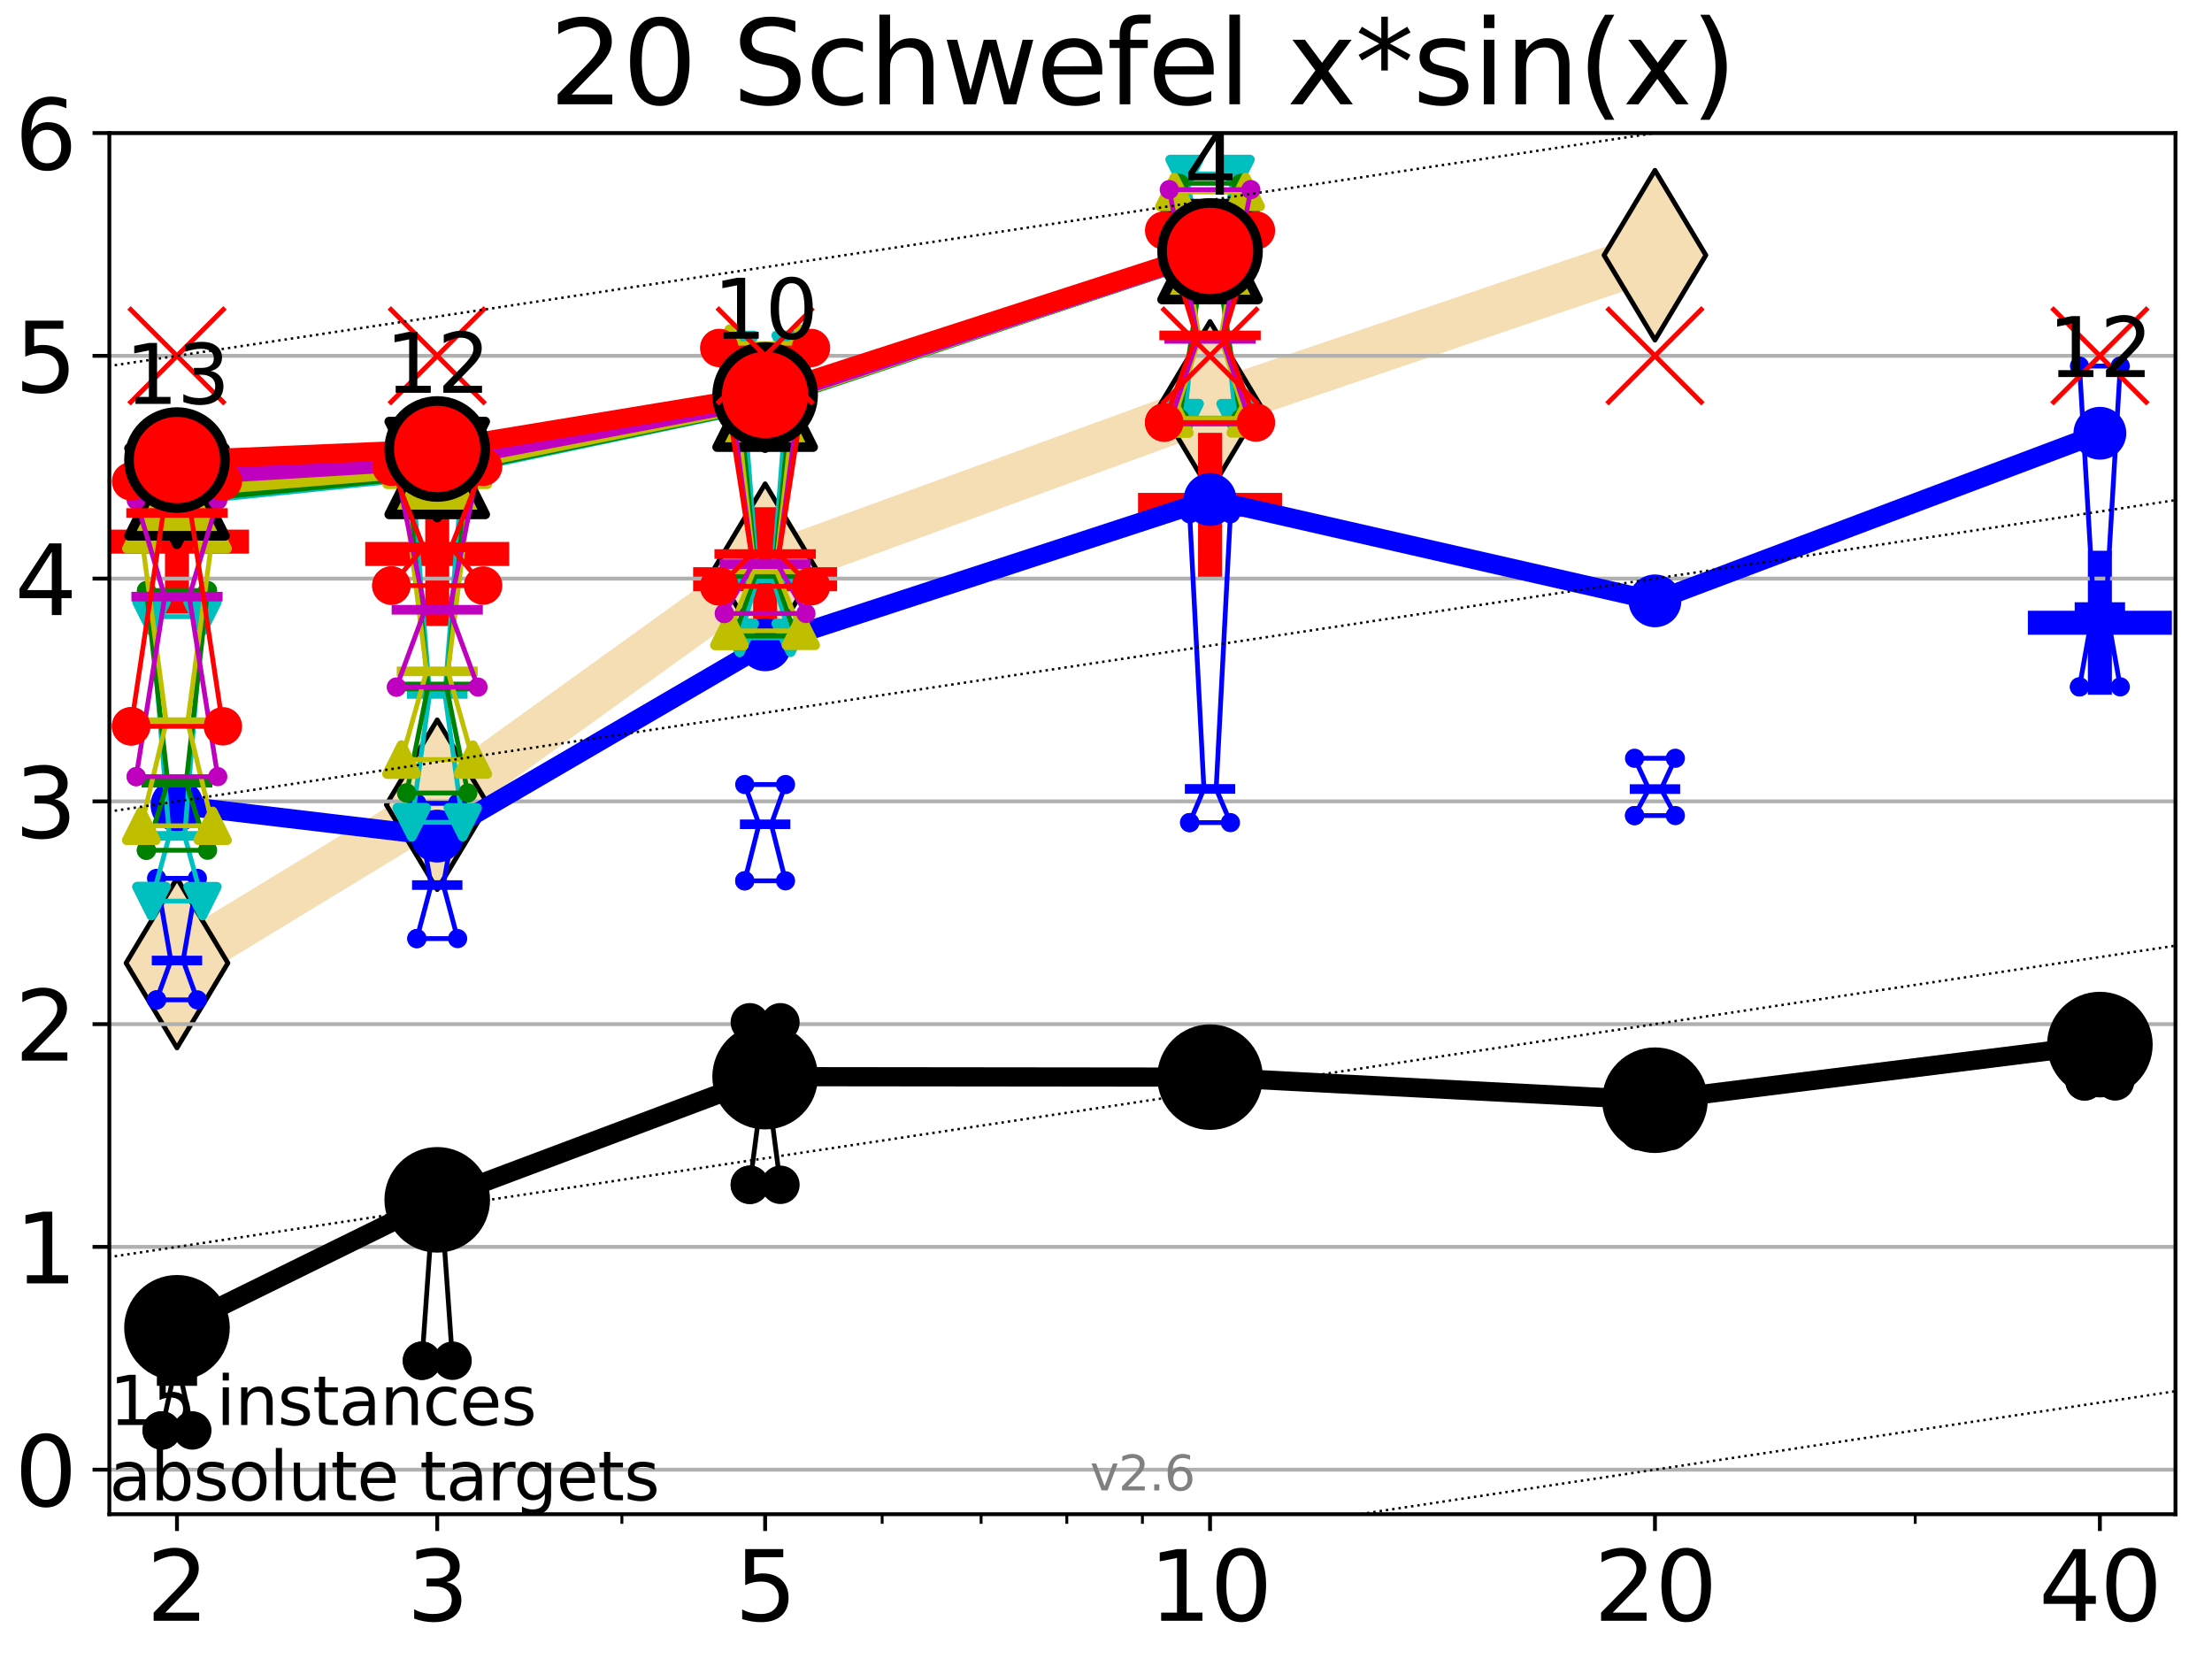 <?xml version="1.0" encoding="utf-8" standalone="no"?>
<!DOCTYPE svg PUBLIC "-//W3C//DTD SVG 1.1//EN"
  "http://www.w3.org/Graphics/SVG/1.1/DTD/svg11.dtd">
<svg xmlns:xlink="http://www.w3.org/1999/xlink" width="460.8pt" height="345.6pt" viewBox="0 0 460.8 345.6" xmlns="http://www.w3.org/2000/svg" version="1.1">
 <defs>
  <style type="text/css">*{stroke-linejoin: round; stroke-linecap: butt}</style>
 </defs>
 <g id="figure_1">
  <g id="patch_1">
   <path d="M 0 345.6 
L 460.8 345.6 
L 460.8 0 
L 0 0 
z
" style="fill: #ffffff"/>
  </g>
  <g id="axes_1">
   <g id="patch_2">
    <path d="M 22.78 315.44 
L 453.192 315.44 
L 453.192 27.72 
L 22.78 27.72 
z
" style="fill: #ffffff"/>
   </g>
   <g id="line2d_1">
    <path d="M 36.868 200.623 
L 91.085 167.643 
L 159.39 118.464 
L 252.074 84.655 
L 344.758 53.163 
" clip-path="url(#p6e2cf3bf30)" style="fill: none; stroke: #f5deb3; stroke-width: 10; stroke-linecap: square"/>
    <defs>
     <path id="md6fa6c01a3" d="M 0 17.678 
L 10.607 0 
L 0 -17.678 
L -10.607 0 
z
" style="stroke: #000000; stroke-linejoin: miter"/>
    </defs>
    <g clip-path="url(#p6e2cf3bf30)">
     <use xlink:href="#md6fa6c01a3" x="36.868" y="200.623" style="fill: #f5deb3; stroke: #000000; stroke-linejoin: miter"/>
     <use xlink:href="#md6fa6c01a3" x="91.085" y="167.643" style="fill: #f5deb3; stroke: #000000; stroke-linejoin: miter"/>
     <use xlink:href="#md6fa6c01a3" x="159.39" y="118.464" style="fill: #f5deb3; stroke: #000000; stroke-linejoin: miter"/>
     <use xlink:href="#md6fa6c01a3" x="252.074" y="84.655" style="fill: #f5deb3; stroke: #000000; stroke-linejoin: miter"/>
     <use xlink:href="#md6fa6c01a3" x="344.758" y="53.163" style="fill: #f5deb3; stroke: #000000; stroke-linejoin: miter"/>
    </g>
   </g>
   <g id="line2d_2">
    <defs>
     <path id="mc84a90efc3" d="M -15 0 
L 15 0 
M 0 15 
L 0 -15 
" style="stroke: #ff0000; stroke-width: 5"/>
    </defs>
    <g clip-path="url(#p6e2cf3bf30)">
     <use xlink:href="#mc84a90efc3" x="252.074" y="105.174" style="fill: #ff0000; stroke: #ff0000; stroke-width: 5"/>
    </g>
   </g>
   <g id="line2d_3">
    <defs>
     <path id="m6c18494295" d="M -15 0 
L 15 0 
M 0 15 
L 0 -15 
" style="stroke: #0000ff; stroke-width: 5"/>
    </defs>
    <g clip-path="url(#p6e2cf3bf30)">
     <use xlink:href="#m6c18494295" x="437.443" y="129.729" style="fill: #0000ff; stroke: #0000ff; stroke-width: 5"/>
    </g>
   </g>
   <g id="line2d_4">
    <g clip-path="url(#p6e2cf3bf30)">
     <use xlink:href="#mc84a90efc3" x="36.868" y="112.838" style="fill: #ff0000; stroke: #ff0000; stroke-width: 5"/>
    </g>
   </g>
   <g id="line2d_5">
    <g clip-path="url(#p6e2cf3bf30)">
     <use xlink:href="#mc84a90efc3" x="91.085" y="115.398" style="fill: #ff0000; stroke: #ff0000; stroke-width: 5"/>
    </g>
   </g>
   <g id="line2d_6">
    <g clip-path="url(#p6e2cf3bf30)">
     <use xlink:href="#mc84a90efc3" x="159.39" y="120.662" style="fill: #ff0000; stroke: #ff0000; stroke-width: 5"/>
    </g>
   </g>
   <g id="matplotlib.axis_1">
    <g id="xtick_1">
     <g id="line2d_7">
      <defs>
       <path id="m6b3370ce3f" d="M 0 0 
L 0 3.5 
" style="stroke: #000000; stroke-width: 0.8"/>
      </defs>
      <g>
       <use xlink:href="#m6b3370ce3f" x="36.868" y="315.44" style="stroke: #000000; stroke-width: 0.8"/>
      </g>
     </g>
     <g id="text_1">
      <!-- 2 -->
      <g transform="translate(30.506 337.637)scale(0.2 -0.2)">
       <defs>
        <path id="DejaVuSans-32" d="M 1228 531 
L 3431 531 
L 3431 0 
L 469 0 
L 469 531 
Q 828 903 1448 1529 
Q 2069 2156 2228 2338 
Q 2531 2678 2651 2914 
Q 2772 3150 2772 3378 
Q 2772 3750 2511 3984 
Q 2250 4219 1831 4219 
Q 1534 4219 1204 4116 
Q 875 4013 500 3803 
L 500 4441 
Q 881 4594 1212 4672 
Q 1544 4750 1819 4750 
Q 2544 4750 2975 4387 
Q 3406 4025 3406 3419 
Q 3406 3131 3298 2873 
Q 3191 2616 2906 2266 
Q 2828 2175 2409 1742 
Q 1991 1309 1228 531 
z
" transform="scale(0.016)"/>
       </defs>
       <use xlink:href="#DejaVuSans-32"/>
      </g>
     </g>
    </g>
    <g id="xtick_2">
     <g id="line2d_8">
      <g>
       <use xlink:href="#m6b3370ce3f" x="91.085" y="315.44" style="stroke: #000000; stroke-width: 0.8"/>
      </g>
     </g>
     <g id="text_2">
      <!-- 3 -->
      <g transform="translate(84.723 337.637)scale(0.2 -0.2)">
       <defs>
        <path id="DejaVuSans-33" d="M 2597 2516 
Q 3050 2419 3304 2112 
Q 3559 1806 3559 1356 
Q 3559 666 3084 287 
Q 2609 -91 1734 -91 
Q 1441 -91 1130 -33 
Q 819 25 488 141 
L 488 750 
Q 750 597 1062 519 
Q 1375 441 1716 441 
Q 2309 441 2620 675 
Q 2931 909 2931 1356 
Q 2931 1769 2642 2001 
Q 2353 2234 1838 2234 
L 1294 2234 
L 1294 2753 
L 1863 2753 
Q 2328 2753 2575 2939 
Q 2822 3125 2822 3475 
Q 2822 3834 2567 4026 
Q 2313 4219 1838 4219 
Q 1578 4219 1281 4162 
Q 984 4106 628 3988 
L 628 4550 
Q 988 4650 1302 4700 
Q 1616 4750 1894 4750 
Q 2613 4750 3031 4423 
Q 3450 4097 3450 3541 
Q 3450 3153 3228 2886 
Q 3006 2619 2597 2516 
z
" transform="scale(0.016)"/>
       </defs>
       <use xlink:href="#DejaVuSans-33"/>
      </g>
     </g>
    </g>
    <g id="xtick_3">
     <g id="line2d_9">
      <g>
       <use xlink:href="#m6b3370ce3f" x="159.39" y="315.44" style="stroke: #000000; stroke-width: 0.8"/>
      </g>
     </g>
     <g id="text_3">
      <!-- 5 -->
      <g transform="translate(153.028 337.637)scale(0.2 -0.2)">
       <defs>
        <path id="DejaVuSans-35" d="M 691 4666 
L 3169 4666 
L 3169 4134 
L 1269 4134 
L 1269 2991 
Q 1406 3038 1543 3061 
Q 1681 3084 1819 3084 
Q 2600 3084 3056 2656 
Q 3513 2228 3513 1497 
Q 3513 744 3044 326 
Q 2575 -91 1722 -91 
Q 1428 -91 1123 -41 
Q 819 9 494 109 
L 494 744 
Q 775 591 1075 516 
Q 1375 441 1709 441 
Q 2250 441 2565 725 
Q 2881 1009 2881 1497 
Q 2881 1984 2565 2268 
Q 2250 2553 1709 2553 
Q 1456 2553 1204 2497 
Q 953 2441 691 2322 
L 691 4666 
z
" transform="scale(0.016)"/>
       </defs>
       <use xlink:href="#DejaVuSans-35"/>
      </g>
     </g>
    </g>
    <g id="xtick_4">
     <g id="line2d_10">
      <g>
       <use xlink:href="#m6b3370ce3f" x="252.074" y="315.44" style="stroke: #000000; stroke-width: 0.8"/>
      </g>
     </g>
     <g id="text_4">
      <!-- 10 -->
      <g transform="translate(239.349 337.637)scale(0.2 -0.2)">
       <defs>
        <path id="DejaVuSans-31" d="M 794 531 
L 1825 531 
L 1825 4091 
L 703 3866 
L 703 4441 
L 1819 4666 
L 2450 4666 
L 2450 531 
L 3481 531 
L 3481 0 
L 794 0 
L 794 531 
z
" transform="scale(0.016)"/>
        <path id="DejaVuSans-30" d="M 2034 4250 
Q 1547 4250 1301 3770 
Q 1056 3291 1056 2328 
Q 1056 1369 1301 889 
Q 1547 409 2034 409 
Q 2525 409 2770 889 
Q 3016 1369 3016 2328 
Q 3016 3291 2770 3770 
Q 2525 4250 2034 4250 
z
M 2034 4750 
Q 2819 4750 3233 4129 
Q 3647 3509 3647 2328 
Q 3647 1150 3233 529 
Q 2819 -91 2034 -91 
Q 1250 -91 836 529 
Q 422 1150 422 2328 
Q 422 3509 836 4129 
Q 1250 4750 2034 4750 
z
" transform="scale(0.016)"/>
       </defs>
       <use xlink:href="#DejaVuSans-31"/>
       <use xlink:href="#DejaVuSans-30" x="63.623"/>
      </g>
     </g>
    </g>
    <g id="xtick_5">
     <g id="line2d_11">
      <g>
       <use xlink:href="#m6b3370ce3f" x="344.758" y="315.44" style="stroke: #000000; stroke-width: 0.8"/>
      </g>
     </g>
     <g id="text_5">
      <!-- 20 -->
      <g transform="translate(332.033 337.637)scale(0.2 -0.2)">
       <use xlink:href="#DejaVuSans-32"/>
       <use xlink:href="#DejaVuSans-30" x="63.623"/>
      </g>
     </g>
    </g>
    <g id="xtick_6">
     <g id="line2d_12">
      <g>
       <use xlink:href="#m6b3370ce3f" x="437.443" y="315.44" style="stroke: #000000; stroke-width: 0.8"/>
      </g>
     </g>
     <g id="text_6">
      <!-- 40 -->
      <g transform="translate(424.718 337.637)scale(0.2 -0.2)">
       <defs>
        <path id="DejaVuSans-34" d="M 2419 4116 
L 825 1625 
L 2419 1625 
L 2419 4116 
z
M 2253 4666 
L 3047 4666 
L 3047 1625 
L 3713 1625 
L 3713 1100 
L 3047 1100 
L 3047 0 
L 2419 0 
L 2419 1100 
L 313 1100 
L 313 1709 
L 2253 4666 
z
" transform="scale(0.016)"/>
       </defs>
       <use xlink:href="#DejaVuSans-34"/>
       <use xlink:href="#DejaVuSans-30" x="63.623"/>
      </g>
     </g>
    </g>
    <g id="xtick_7">
     <g id="line2d_13">
      <defs>
       <path id="m6ad7ec689d" d="M 0 0 
L 0 2 
" style="stroke: #000000; stroke-width: 0.6"/>
      </defs>
      <g>
       <use xlink:href="#m6ad7ec689d" x="129.552" y="315.44" style="stroke: #000000; stroke-width: 0.6"/>
      </g>
     </g>
    </g>
    <g id="xtick_8">
     <g id="line2d_14">
      <g>
       <use xlink:href="#m6ad7ec689d" x="183.769" y="315.44" style="stroke: #000000; stroke-width: 0.6"/>
      </g>
     </g>
    </g>
    <g id="xtick_9">
     <g id="line2d_15">
      <g>
       <use xlink:href="#m6ad7ec689d" x="204.381" y="315.44" style="stroke: #000000; stroke-width: 0.6"/>
      </g>
     </g>
    </g>
    <g id="xtick_10">
     <g id="line2d_16">
      <g>
       <use xlink:href="#m6ad7ec689d" x="222.237" y="315.44" style="stroke: #000000; stroke-width: 0.6"/>
      </g>
     </g>
    </g>
    <g id="xtick_11">
     <g id="line2d_17">
      <g>
       <use xlink:href="#m6ad7ec689d" x="237.986" y="315.44" style="stroke: #000000; stroke-width: 0.6"/>
      </g>
     </g>
    </g>
    <g id="xtick_12">
     <g id="line2d_18">
      <g>
       <use xlink:href="#m6ad7ec689d" x="398.975" y="315.44" style="stroke: #000000; stroke-width: 0.6"/>
      </g>
     </g>
    </g>
   </g>
   <g id="matplotlib.axis_2">
    <g id="ytick_1">
     <g id="line2d_19">
      <path d="M 22.78 306.159 
L 453.192 306.159 
" clip-path="url(#p6e2cf3bf30)" style="fill: none; stroke: #b0b0b0; stroke-width: 0.8; stroke-linecap: square"/>
     </g>
     <g id="line2d_20">
      <defs>
       <path id="me5a508ab08" d="M 0 0 
L -3.5 0 
" style="stroke: #000000; stroke-width: 0.8"/>
      </defs>
      <g>
       <use xlink:href="#me5a508ab08" x="22.78" y="306.159" style="stroke: #000000; stroke-width: 0.8"/>
      </g>
     </g>
     <g id="text_7">
      <!-- 0 -->
      <g transform="translate(3.055 313.757)scale(0.2 -0.2)">
       <use xlink:href="#DejaVuSans-30"/>
      </g>
     </g>
    </g>
    <g id="ytick_2">
     <g id="line2d_21">
      <path d="M 22.78 259.752 
L 453.192 259.752 
" clip-path="url(#p6e2cf3bf30)" style="fill: none; stroke: #b0b0b0; stroke-width: 0.8; stroke-linecap: square"/>
     </g>
     <g id="line2d_22">
      <g>
       <use xlink:href="#me5a508ab08" x="22.78" y="259.752" style="stroke: #000000; stroke-width: 0.8"/>
      </g>
     </g>
     <g id="text_8">
      <!-- 1 -->
      <g transform="translate(3.055 267.351)scale(0.2 -0.2)">
       <use xlink:href="#DejaVuSans-31"/>
      </g>
     </g>
    </g>
    <g id="ytick_3">
     <g id="line2d_23">
      <path d="M 22.78 213.346 
L 453.192 213.346 
" clip-path="url(#p6e2cf3bf30)" style="fill: none; stroke: #b0b0b0; stroke-width: 0.8; stroke-linecap: square"/>
     </g>
     <g id="line2d_24">
      <g>
       <use xlink:href="#me5a508ab08" x="22.78" y="213.346" style="stroke: #000000; stroke-width: 0.8"/>
      </g>
     </g>
     <g id="text_9">
      <!-- 2 -->
      <g transform="translate(3.055 220.944)scale(0.2 -0.2)">
       <use xlink:href="#DejaVuSans-32"/>
      </g>
     </g>
    </g>
    <g id="ytick_4">
     <g id="line2d_25">
      <path d="M 22.78 166.939 
L 453.192 166.939 
" clip-path="url(#p6e2cf3bf30)" style="fill: none; stroke: #b0b0b0; stroke-width: 0.8; stroke-linecap: square"/>
     </g>
     <g id="line2d_26">
      <g>
       <use xlink:href="#me5a508ab08" x="22.78" y="166.939" style="stroke: #000000; stroke-width: 0.8"/>
      </g>
     </g>
     <g id="text_10">
      <!-- 3 -->
      <g transform="translate(3.055 174.538)scale(0.2 -0.2)">
       <use xlink:href="#DejaVuSans-33"/>
      </g>
     </g>
    </g>
    <g id="ytick_5">
     <g id="line2d_27">
      <path d="M 22.78 120.533 
L 453.192 120.533 
" clip-path="url(#p6e2cf3bf30)" style="fill: none; stroke: #b0b0b0; stroke-width: 0.8; stroke-linecap: square"/>
     </g>
     <g id="line2d_28">
      <g>
       <use xlink:href="#me5a508ab08" x="22.78" y="120.533" style="stroke: #000000; stroke-width: 0.8"/>
      </g>
     </g>
     <g id="text_11">
      <!-- 4 -->
      <g transform="translate(3.055 128.131)scale(0.2 -0.2)">
       <use xlink:href="#DejaVuSans-34"/>
      </g>
     </g>
    </g>
    <g id="ytick_6">
     <g id="line2d_29">
      <path d="M 22.78 74.126 
L 453.192 74.126 
" clip-path="url(#p6e2cf3bf30)" style="fill: none; stroke: #b0b0b0; stroke-width: 0.8; stroke-linecap: square"/>
     </g>
     <g id="line2d_30">
      <g>
       <use xlink:href="#me5a508ab08" x="22.78" y="74.126" style="stroke: #000000; stroke-width: 0.8"/>
      </g>
     </g>
     <g id="text_12">
      <!-- 5 -->
      <g transform="translate(3.055 81.725)scale(0.2 -0.2)">
       <use xlink:href="#DejaVuSans-35"/>
      </g>
     </g>
    </g>
    <g id="ytick_7">
     <g id="line2d_31">
      <path d="M 22.78 27.72 
L 453.192 27.72 
" clip-path="url(#p6e2cf3bf30)" style="fill: none; stroke: #b0b0b0; stroke-width: 0.8; stroke-linecap: square"/>
     </g>
     <g id="line2d_32">
      <g>
       <use xlink:href="#me5a508ab08" x="22.78" y="27.72" style="stroke: #000000; stroke-width: 0.8"/>
      </g>
     </g>
     <g id="text_13">
      <!-- 6 -->
      <g transform="translate(3.055 35.318)scale(0.2 -0.2)">
       <defs>
        <path id="DejaVuSans-36" d="M 2113 2584 
Q 1688 2584 1439 2293 
Q 1191 2003 1191 1497 
Q 1191 994 1439 701 
Q 1688 409 2113 409 
Q 2538 409 2786 701 
Q 3034 994 3034 1497 
Q 3034 2003 2786 2293 
Q 2538 2584 2113 2584 
z
M 3366 4563 
L 3366 3988 
Q 3128 4100 2886 4159 
Q 2644 4219 2406 4219 
Q 1781 4219 1451 3797 
Q 1122 3375 1075 2522 
Q 1259 2794 1537 2939 
Q 1816 3084 2150 3084 
Q 2853 3084 3261 2657 
Q 3669 2231 3669 1497 
Q 3669 778 3244 343 
Q 2819 -91 2113 -91 
Q 1303 -91 875 529 
Q 447 1150 447 2328 
Q 447 3434 972 4092 
Q 1497 4750 2381 4750 
Q 2619 4750 2861 4703 
Q 3103 4656 3366 4563 
z
" transform="scale(0.016)"/>
       </defs>
       <use xlink:href="#DejaVuSans-36"/>
      </g>
     </g>
    </g>
   </g>
   <g id="line2d_33">
    <path d="M 33.682 297.987 
L 35.912 287.692 
L 33.682 272.739 
L 40.054 272.739 
L 37.824 287.692 
L 40.054 297.987 
L 33.682 297.987 
" clip-path="url(#p6e2cf3bf30)" style="fill: none; stroke: #000000; stroke-linecap: square"/>
   </g>
   <g id="line2d_34">
    <path d="M 33.682 297.987 
L 40.054 297.987 
L 40.054 272.739 
L 33.682 272.739 
L 33.682 297.987 
" clip-path="url(#p6e2cf3bf30)" style="fill: none"/>
    <defs>
     <path id="m47d8567c88" d="M 0 3 
C 0.796 3 1.559 2.684 2.121 2.121 
C 2.684 1.559 3 0.796 3 0 
C 3 -0.796 2.684 -1.559 2.121 -2.121 
C 1.559 -2.684 0.796 -3 0 -3 
C -0.796 -3 -1.559 -2.684 -2.121 -2.121 
C -2.684 -1.559 -3 -0.796 -3 0 
C -3 0.796 -2.684 1.559 -2.121 2.121 
C -1.559 2.684 -0.796 3 0 3 
z
" style="stroke: #000000; stroke-width: 2"/>
    </defs>
    <g clip-path="url(#p6e2cf3bf30)">
     <use xlink:href="#m47d8567c88" x="33.682" y="297.987" style="stroke: #000000; stroke-width: 2"/>
     <use xlink:href="#m47d8567c88" x="40.054" y="297.987" style="stroke: #000000; stroke-width: 2"/>
     <use xlink:href="#m47d8567c88" x="40.054" y="272.739" style="stroke: #000000; stroke-width: 2"/>
     <use xlink:href="#m47d8567c88" x="33.682" y="272.739" style="stroke: #000000; stroke-width: 2"/>
     <use xlink:href="#m47d8567c88" x="33.682" y="297.987" style="stroke: #000000; stroke-width: 2"/>
    </g>
   </g>
   <g id="line2d_35">
    <path d="M 33.682 287.692 
L 40.054 287.692 
" clip-path="url(#p6e2cf3bf30)" style="fill: none; stroke: #000000; stroke-width: 2; stroke-linecap: square"/>
   </g>
   <g id="line2d_36">
    <path d="M 87.899 283.465 
L 90.129 252.033 
L 87.899 245.285 
L 94.271 245.285 
L 92.041 252.033 
L 94.271 283.465 
L 87.899 283.465 
" clip-path="url(#p6e2cf3bf30)" style="fill: none; stroke: #000000; stroke-linecap: square"/>
   </g>
   <g id="line2d_37">
    <path d="M 87.899 283.465 
L 94.271 283.465 
L 94.271 245.285 
L 87.899 245.285 
L 87.899 283.465 
" clip-path="url(#p6e2cf3bf30)" style="fill: none"/>
    <g clip-path="url(#p6e2cf3bf30)">
     <use xlink:href="#m47d8567c88" x="87.899" y="283.465" style="stroke: #000000; stroke-width: 2"/>
     <use xlink:href="#m47d8567c88" x="94.271" y="283.465" style="stroke: #000000; stroke-width: 2"/>
     <use xlink:href="#m47d8567c88" x="94.271" y="245.285" style="stroke: #000000; stroke-width: 2"/>
     <use xlink:href="#m47d8567c88" x="87.899" y="245.285" style="stroke: #000000; stroke-width: 2"/>
     <use xlink:href="#m47d8567c88" x="87.899" y="283.465" style="stroke: #000000; stroke-width: 2"/>
    </g>
   </g>
   <g id="line2d_38">
    <path d="M 87.899 252.033 
L 94.271 252.033 
" clip-path="url(#p6e2cf3bf30)" style="fill: none; stroke: #000000; stroke-width: 2; stroke-linecap: square"/>
   </g>
   <g id="line2d_39">
    <path d="M 156.204 246.816 
L 158.434 229.71 
L 156.204 212.957 
L 162.576 212.957 
L 160.346 229.71 
L 162.576 246.816 
L 156.204 246.816 
" clip-path="url(#p6e2cf3bf30)" style="fill: none; stroke: #000000; stroke-linecap: square"/>
   </g>
   <g id="line2d_40">
    <path d="M 156.204 246.816 
L 162.576 246.816 
L 162.576 212.957 
L 156.204 212.957 
L 156.204 246.816 
" clip-path="url(#p6e2cf3bf30)" style="fill: none"/>
    <g clip-path="url(#p6e2cf3bf30)">
     <use xlink:href="#m47d8567c88" x="156.204" y="246.816" style="stroke: #000000; stroke-width: 2"/>
     <use xlink:href="#m47d8567c88" x="162.576" y="246.816" style="stroke: #000000; stroke-width: 2"/>
     <use xlink:href="#m47d8567c88" x="162.576" y="212.957" style="stroke: #000000; stroke-width: 2"/>
     <use xlink:href="#m47d8567c88" x="156.204" y="212.957" style="stroke: #000000; stroke-width: 2"/>
     <use xlink:href="#m47d8567c88" x="156.204" y="246.816" style="stroke: #000000; stroke-width: 2"/>
    </g>
   </g>
   <g id="line2d_41">
    <path d="M 156.204 229.71 
L 162.576 229.71 
" clip-path="url(#p6e2cf3bf30)" style="fill: none; stroke: #000000; stroke-width: 2; stroke-linecap: square"/>
   </g>
   <g id="line2d_42">
    <path d="M 248.888 225.533 
L 251.118 224.569 
L 248.888 223.045 
L 255.26 223.045 
L 253.03 224.569 
L 255.26 225.533 
L 248.888 225.533 
" clip-path="url(#p6e2cf3bf30)" style="fill: none; stroke: #000000; stroke-linecap: square"/>
   </g>
   <g id="line2d_43">
    <path d="M 248.888 225.533 
L 255.26 225.533 
L 255.26 223.045 
L 248.888 223.045 
L 248.888 225.533 
" clip-path="url(#p6e2cf3bf30)" style="fill: none"/>
    <g clip-path="url(#p6e2cf3bf30)">
     <use xlink:href="#m47d8567c88" x="248.888" y="225.533" style="stroke: #000000; stroke-width: 2"/>
     <use xlink:href="#m47d8567c88" x="255.26" y="225.533" style="stroke: #000000; stroke-width: 2"/>
     <use xlink:href="#m47d8567c88" x="255.26" y="223.045" style="stroke: #000000; stroke-width: 2"/>
     <use xlink:href="#m47d8567c88" x="248.888" y="223.045" style="stroke: #000000; stroke-width: 2"/>
     <use xlink:href="#m47d8567c88" x="248.888" y="225.533" style="stroke: #000000; stroke-width: 2"/>
    </g>
   </g>
   <g id="line2d_44">
    <path d="M 248.888 224.569 
L 255.26 224.569 
" clip-path="url(#p6e2cf3bf30)" style="fill: none; stroke: #000000; stroke-width: 2; stroke-linecap: square"/>
   </g>
   <g id="line2d_45">
    <path d="M 341.572 235.644 
L 343.803 234.303 
L 341.572 229.596 
L 347.945 229.596 
L 345.714 234.303 
L 347.945 235.644 
L 341.572 235.644 
" clip-path="url(#p6e2cf3bf30)" style="fill: none; stroke: #000000; stroke-linecap: square"/>
   </g>
   <g id="line2d_46">
    <path d="M 341.572 235.644 
L 347.945 235.644 
L 347.945 229.596 
L 341.572 229.596 
L 341.572 235.644 
" clip-path="url(#p6e2cf3bf30)" style="fill: none"/>
    <g clip-path="url(#p6e2cf3bf30)">
     <use xlink:href="#m47d8567c88" x="341.572" y="235.644" style="stroke: #000000; stroke-width: 2"/>
     <use xlink:href="#m47d8567c88" x="347.945" y="235.644" style="stroke: #000000; stroke-width: 2"/>
     <use xlink:href="#m47d8567c88" x="347.945" y="229.596" style="stroke: #000000; stroke-width: 2"/>
     <use xlink:href="#m47d8567c88" x="341.572" y="229.596" style="stroke: #000000; stroke-width: 2"/>
     <use xlink:href="#m47d8567c88" x="341.572" y="235.644" style="stroke: #000000; stroke-width: 2"/>
    </g>
   </g>
   <g id="line2d_47">
    <path d="M 341.572 234.303 
L 347.945 234.303 
" clip-path="url(#p6e2cf3bf30)" style="fill: none; stroke: #000000; stroke-width: 2; stroke-linecap: square"/>
   </g>
   <g id="line2d_48">
    <path d="M 434.257 225.271 
L 436.487 219.03 
L 434.257 213.268 
L 440.629 213.268 
L 438.398 219.03 
L 440.629 225.271 
L 434.257 225.271 
" clip-path="url(#p6e2cf3bf30)" style="fill: none; stroke: #000000; stroke-linecap: square"/>
   </g>
   <g id="line2d_49">
    <path d="M 434.257 225.271 
L 440.629 225.271 
L 440.629 213.268 
L 434.257 213.268 
L 434.257 225.271 
" clip-path="url(#p6e2cf3bf30)" style="fill: none"/>
    <g clip-path="url(#p6e2cf3bf30)">
     <use xlink:href="#m47d8567c88" x="434.257" y="225.271" style="stroke: #000000; stroke-width: 2"/>
     <use xlink:href="#m47d8567c88" x="440.629" y="225.271" style="stroke: #000000; stroke-width: 2"/>
     <use xlink:href="#m47d8567c88" x="440.629" y="213.268" style="stroke: #000000; stroke-width: 2"/>
     <use xlink:href="#m47d8567c88" x="434.257" y="213.268" style="stroke: #000000; stroke-width: 2"/>
     <use xlink:href="#m47d8567c88" x="434.257" y="225.271" style="stroke: #000000; stroke-width: 2"/>
    </g>
   </g>
   <g id="line2d_50">
    <path d="M 434.257 219.03 
L 440.629 219.03 
" clip-path="url(#p6e2cf3bf30)" style="fill: none; stroke: #000000; stroke-width: 2; stroke-linecap: square"/>
   </g>
   <g id="line2d_51">
    <path d="M 36.868 276.606 
L 91.085 249.947 
" clip-path="url(#p6e2cf3bf30)" style="fill: none; stroke: #000000; stroke-width: 4; stroke-linecap: square"/>
   </g>
   <g id="line2d_52">
    <path d="M 91.085 249.947 
L 159.39 224.283 
" clip-path="url(#p6e2cf3bf30)" style="fill: none; stroke: #000000; stroke-width: 4; stroke-linecap: square"/>
   </g>
   <g id="line2d_53">
    <path d="M 159.39 224.283 
L 252.074 224.385 
" clip-path="url(#p6e2cf3bf30)" style="fill: none; stroke: #000000; stroke-width: 4; stroke-linecap: square"/>
   </g>
   <g id="line2d_54">
    <path d="M 252.074 224.385 
L 344.758 229.194 
" clip-path="url(#p6e2cf3bf30)" style="fill: none; stroke: #000000; stroke-width: 4; stroke-linecap: square"/>
   </g>
   <g id="line2d_55">
    <path d="M 344.758 229.194 
L 437.443 217.607 
" clip-path="url(#p6e2cf3bf30)" style="fill: none; stroke: #000000; stroke-width: 4; stroke-linecap: square"/>
   </g>
   <g id="line2d_56">
    <path d="M 36.868 276.606 
L 91.085 249.947 
L 159.39 224.283 
L 252.074 224.385 
L 344.758 229.194 
L 437.443 217.607 
" clip-path="url(#p6e2cf3bf30)" style="fill: none"/>
    <defs>
     <path id="md22b057b7d" d="M 0 10 
C 2.652 10 5.196 8.946 7.071 7.071 
C 8.946 5.196 10 2.652 10 0 
C 10 -2.652 8.946 -5.196 7.071 -7.071 
C 5.196 -8.946 2.652 -10 0 -10 
C -2.652 -10 -5.196 -8.946 -7.071 -7.071 
C -8.946 -5.196 -10 -2.652 -10 0 
C -10 2.652 -8.946 5.196 -7.071 7.071 
C -5.196 8.946 -2.652 10 0 10 
z
" style="stroke: #000000; stroke-width: 2"/>
    </defs>
    <g clip-path="url(#p6e2cf3bf30)">
     <use xlink:href="#md22b057b7d" x="36.868" y="276.606" style="stroke: #000000; stroke-width: 2"/>
     <use xlink:href="#md22b057b7d" x="91.085" y="249.947" style="stroke: #000000; stroke-width: 2"/>
     <use xlink:href="#md22b057b7d" x="159.39" y="224.283" style="stroke: #000000; stroke-width: 2"/>
     <use xlink:href="#md22b057b7d" x="252.074" y="224.385" style="stroke: #000000; stroke-width: 2"/>
     <use xlink:href="#md22b057b7d" x="344.758" y="229.194" style="stroke: #000000; stroke-width: 2"/>
     <use xlink:href="#md22b057b7d" x="437.443" y="217.607" style="stroke: #000000; stroke-width: 2"/>
    </g>
   </g>
   <g id="line2d_57">
    <path d="M 32.62 208.292 
L 35.594 200.094 
L 32.62 182.982 
L 41.116 182.982 
L 38.143 200.094 
L 41.116 208.292 
L 32.62 208.292 
" clip-path="url(#p6e2cf3bf30)" style="fill: none; stroke: #0000ff; stroke-linecap: square"/>
   </g>
   <g id="line2d_58">
    <path d="M 32.62 208.292 
L 41.116 208.292 
L 41.116 182.982 
L 32.62 182.982 
L 32.62 208.292 
" clip-path="url(#p6e2cf3bf30)" style="fill: none"/>
    <defs>
     <path id="m353756e43d" d="M 0 1.5 
C 0.398 1.5 0.779 1.342 1.061 1.061 
C 1.342 0.779 1.5 0.398 1.5 0 
C 1.5 -0.398 1.342 -0.779 1.061 -1.061 
C 0.779 -1.342 0.398 -1.5 0 -1.5 
C -0.398 -1.5 -0.779 -1.342 -1.061 -1.061 
C -1.342 -0.779 -1.5 -0.398 -1.5 0 
C -1.5 0.398 -1.342 0.779 -1.061 1.061 
C -0.779 1.342 -0.398 1.5 0 1.5 
z
" style="stroke: #0000ff"/>
    </defs>
    <g clip-path="url(#p6e2cf3bf30)">
     <use xlink:href="#m353756e43d" x="32.62" y="208.292" style="fill: #0000ff; stroke: #0000ff"/>
     <use xlink:href="#m353756e43d" x="41.116" y="208.292" style="fill: #0000ff; stroke: #0000ff"/>
     <use xlink:href="#m353756e43d" x="41.116" y="182.982" style="fill: #0000ff; stroke: #0000ff"/>
     <use xlink:href="#m353756e43d" x="32.62" y="182.982" style="fill: #0000ff; stroke: #0000ff"/>
     <use xlink:href="#m353756e43d" x="32.62" y="208.292" style="fill: #0000ff; stroke: #0000ff"/>
    </g>
   </g>
   <g id="line2d_59">
    <path d="M 32.62 200.094 
L 41.116 200.094 
" clip-path="url(#p6e2cf3bf30)" style="fill: none; stroke: #0000ff; stroke-width: 2; stroke-linecap: square"/>
   </g>
   <g id="line2d_60">
    <path d="M 86.837 195.527 
L 89.811 184.375 
L 86.837 167.352 
L 95.333 167.352 
L 92.359 184.375 
L 95.333 195.527 
L 86.837 195.527 
" clip-path="url(#p6e2cf3bf30)" style="fill: none; stroke: #0000ff; stroke-linecap: square"/>
   </g>
   <g id="line2d_61">
    <path d="M 86.837 195.527 
L 95.333 195.527 
L 95.333 167.352 
L 86.837 167.352 
L 86.837 195.527 
" clip-path="url(#p6e2cf3bf30)" style="fill: none"/>
    <g clip-path="url(#p6e2cf3bf30)">
     <use xlink:href="#m353756e43d" x="86.837" y="195.527" style="fill: #0000ff; stroke: #0000ff"/>
     <use xlink:href="#m353756e43d" x="95.333" y="195.527" style="fill: #0000ff; stroke: #0000ff"/>
     <use xlink:href="#m353756e43d" x="95.333" y="167.352" style="fill: #0000ff; stroke: #0000ff"/>
     <use xlink:href="#m353756e43d" x="86.837" y="167.352" style="fill: #0000ff; stroke: #0000ff"/>
     <use xlink:href="#m353756e43d" x="86.837" y="195.527" style="fill: #0000ff; stroke: #0000ff"/>
    </g>
   </g>
   <g id="line2d_62">
    <path d="M 86.837 184.375 
L 95.333 184.375 
" clip-path="url(#p6e2cf3bf30)" style="fill: none; stroke: #0000ff; stroke-width: 2; stroke-linecap: square"/>
   </g>
   <g id="line2d_63">
    <path d="M 155.142 183.49 
L 158.116 171.711 
L 155.142 163.43 
L 163.638 163.43 
L 160.665 171.711 
L 163.638 183.49 
L 155.142 183.49 
" clip-path="url(#p6e2cf3bf30)" style="fill: none; stroke: #0000ff; stroke-linecap: square"/>
   </g>
   <g id="line2d_64">
    <path d="M 155.142 183.49 
L 163.638 183.49 
L 163.638 163.43 
L 155.142 163.43 
L 155.142 183.49 
" clip-path="url(#p6e2cf3bf30)" style="fill: none"/>
    <g clip-path="url(#p6e2cf3bf30)">
     <use xlink:href="#m353756e43d" x="155.142" y="183.49" style="fill: #0000ff; stroke: #0000ff"/>
     <use xlink:href="#m353756e43d" x="163.638" y="183.49" style="fill: #0000ff; stroke: #0000ff"/>
     <use xlink:href="#m353756e43d" x="163.638" y="163.43" style="fill: #0000ff; stroke: #0000ff"/>
     <use xlink:href="#m353756e43d" x="155.142" y="163.43" style="fill: #0000ff; stroke: #0000ff"/>
     <use xlink:href="#m353756e43d" x="155.142" y="183.49" style="fill: #0000ff; stroke: #0000ff"/>
    </g>
   </g>
   <g id="line2d_65">
    <path d="M 155.142 171.711 
L 163.638 171.711 
" clip-path="url(#p6e2cf3bf30)" style="fill: none; stroke: #0000ff; stroke-width: 2; stroke-linecap: square"/>
   </g>
   <g id="line2d_66">
    <path d="M 247.826 171.365 
L 250.8 164.348 
L 247.826 107.032 
L 256.322 107.032 
L 253.349 164.348 
L 256.322 171.365 
L 247.826 171.365 
" clip-path="url(#p6e2cf3bf30)" style="fill: none; stroke: #0000ff; stroke-linecap: square"/>
   </g>
   <g id="line2d_67">
    <path d="M 247.826 171.365 
L 256.322 171.365 
L 256.322 107.032 
L 247.826 107.032 
L 247.826 171.365 
" clip-path="url(#p6e2cf3bf30)" style="fill: none"/>
    <g clip-path="url(#p6e2cf3bf30)">
     <use xlink:href="#m353756e43d" x="247.826" y="171.365" style="fill: #0000ff; stroke: #0000ff"/>
     <use xlink:href="#m353756e43d" x="256.322" y="171.365" style="fill: #0000ff; stroke: #0000ff"/>
     <use xlink:href="#m353756e43d" x="256.322" y="107.032" style="fill: #0000ff; stroke: #0000ff"/>
     <use xlink:href="#m353756e43d" x="247.826" y="107.032" style="fill: #0000ff; stroke: #0000ff"/>
     <use xlink:href="#m353756e43d" x="247.826" y="171.365" style="fill: #0000ff; stroke: #0000ff"/>
    </g>
   </g>
   <g id="line2d_68">
    <path d="M 247.826 164.348 
L 256.322 164.348 
" clip-path="url(#p6e2cf3bf30)" style="fill: none; stroke: #0000ff; stroke-width: 2; stroke-linecap: square"/>
   </g>
   <g id="line2d_69">
    <path d="M 340.51 169.902 
L 343.484 164.379 
L 340.51 157.963 
L 349.007 157.963 
L 346.033 164.379 
L 349.007 169.902 
L 340.51 169.902 
" clip-path="url(#p6e2cf3bf30)" style="fill: none; stroke: #0000ff; stroke-linecap: square"/>
   </g>
   <g id="line2d_70">
    <path d="M 340.51 169.902 
L 349.007 169.902 
L 349.007 157.963 
L 340.51 157.963 
L 340.51 169.902 
" clip-path="url(#p6e2cf3bf30)" style="fill: none"/>
    <g clip-path="url(#p6e2cf3bf30)">
     <use xlink:href="#m353756e43d" x="340.51" y="169.902" style="fill: #0000ff; stroke: #0000ff"/>
     <use xlink:href="#m353756e43d" x="349.007" y="169.902" style="fill: #0000ff; stroke: #0000ff"/>
     <use xlink:href="#m353756e43d" x="349.007" y="157.963" style="fill: #0000ff; stroke: #0000ff"/>
     <use xlink:href="#m353756e43d" x="340.51" y="157.963" style="fill: #0000ff; stroke: #0000ff"/>
     <use xlink:href="#m353756e43d" x="340.51" y="169.902" style="fill: #0000ff; stroke: #0000ff"/>
    </g>
   </g>
   <g id="line2d_71">
    <path d="M 340.51 164.379 
L 349.007 164.379 
" clip-path="url(#p6e2cf3bf30)" style="fill: none; stroke: #0000ff; stroke-width: 2; stroke-linecap: square"/>
   </g>
   <g id="line2d_72">
    <path d="M 433.195 143.086 
L 436.168 126.459 
L 433.195 76.258 
L 441.691 76.258 
L 438.717 126.459 
L 441.691 143.086 
L 433.195 143.086 
" clip-path="url(#p6e2cf3bf30)" style="fill: none; stroke: #0000ff; stroke-linecap: square"/>
   </g>
   <g id="line2d_73">
    <path d="M 433.195 143.086 
L 441.691 143.086 
L 441.691 76.258 
L 433.195 76.258 
L 433.195 143.086 
" clip-path="url(#p6e2cf3bf30)" style="fill: none"/>
    <g clip-path="url(#p6e2cf3bf30)">
     <use xlink:href="#m353756e43d" x="433.195" y="143.086" style="fill: #0000ff; stroke: #0000ff"/>
     <use xlink:href="#m353756e43d" x="441.691" y="143.086" style="fill: #0000ff; stroke: #0000ff"/>
     <use xlink:href="#m353756e43d" x="441.691" y="76.258" style="fill: #0000ff; stroke: #0000ff"/>
     <use xlink:href="#m353756e43d" x="433.195" y="76.258" style="fill: #0000ff; stroke: #0000ff"/>
     <use xlink:href="#m353756e43d" x="433.195" y="143.086" style="fill: #0000ff; stroke: #0000ff"/>
    </g>
   </g>
   <g id="line2d_74">
    <path d="M 433.195 126.459 
L 441.691 126.459 
" clip-path="url(#p6e2cf3bf30)" style="fill: none; stroke: #0000ff; stroke-width: 2; stroke-linecap: square"/>
   </g>
   <g id="line2d_75">
    <path d="M 36.868 167.724 
L 91.085 174.175 
" clip-path="url(#p6e2cf3bf30)" style="fill: none; stroke: #0000ff; stroke-width: 4; stroke-linecap: square"/>
   </g>
   <g id="line2d_76">
    <path d="M 91.085 174.175 
L 159.39 134.33 
" clip-path="url(#p6e2cf3bf30)" style="fill: none; stroke: #0000ff; stroke-width: 4; stroke-linecap: square"/>
   </g>
   <g id="line2d_77">
    <path d="M 159.39 134.33 
L 252.074 104.048 
" clip-path="url(#p6e2cf3bf30)" style="fill: none; stroke: #0000ff; stroke-width: 4; stroke-linecap: square"/>
   </g>
   <g id="line2d_78">
    <path d="M 252.074 104.048 
L 344.758 125.17 
" clip-path="url(#p6e2cf3bf30)" style="fill: none; stroke: #0000ff; stroke-width: 4; stroke-linecap: square"/>
   </g>
   <g id="line2d_79">
    <path d="M 344.758 125.17 
L 437.443 90.254 
" clip-path="url(#p6e2cf3bf30)" style="fill: none; stroke: #0000ff; stroke-width: 4; stroke-linecap: square"/>
   </g>
   <g id="line2d_80">
    <path d="M 36.868 167.724 
L 91.085 174.175 
L 159.39 134.33 
L 252.074 104.048 
L 344.758 125.17 
L 437.443 90.254 
" clip-path="url(#p6e2cf3bf30)" style="fill: none"/>
    <defs>
     <path id="m0003db7fb5" d="M 0 5 
C 1.326 5 2.598 4.473 3.536 3.536 
C 4.473 2.598 5 1.326 5 0 
C 5 -1.326 4.473 -2.598 3.536 -3.536 
C 2.598 -4.473 1.326 -5 0 -5 
C -1.326 -5 -2.598 -4.473 -3.536 -3.536 
C -4.473 -2.598 -5 -1.326 -5 0 
C -5 1.326 -4.473 2.598 -3.536 3.536 
C -2.598 4.473 -1.326 5 0 5 
z
" style="stroke: #0000ff"/>
    </defs>
    <g clip-path="url(#p6e2cf3bf30)">
     <use xlink:href="#m0003db7fb5" x="36.868" y="167.724" style="fill: #0000ff; stroke: #0000ff"/>
     <use xlink:href="#m0003db7fb5" x="91.085" y="174.175" style="fill: #0000ff; stroke: #0000ff"/>
     <use xlink:href="#m0003db7fb5" x="159.39" y="134.33" style="fill: #0000ff; stroke: #0000ff"/>
     <use xlink:href="#m0003db7fb5" x="252.074" y="104.048" style="fill: #0000ff; stroke: #0000ff"/>
     <use xlink:href="#m0003db7fb5" x="344.758" y="125.17" style="fill: #0000ff; stroke: #0000ff"/>
     <use xlink:href="#m0003db7fb5" x="437.443" y="90.254" style="fill: #0000ff; stroke: #0000ff"/>
    </g>
   </g>
   <g id="line2d_81">
    <path d="M 31.558 187.72 
L 35.275 174.128 
L 31.558 128.459 
L 42.178 128.459 
L 38.461 174.128 
L 42.178 187.72 
L 31.558 187.72 
" clip-path="url(#p6e2cf3bf30)" style="fill: none; stroke: #00bfbf; stroke-linecap: square"/>
   </g>
   <g id="line2d_82">
    <path d="M 31.558 187.72 
L 42.178 187.72 
L 42.178 128.459 
L 31.558 128.459 
L 31.558 187.72 
" clip-path="url(#p6e2cf3bf30)" style="fill: none"/>
    <defs>
     <path id="m863b9fd65a" d="M -0 3 
L 3 -3 
L -3 -3 
z
" style="stroke: #00bfbf; stroke-width: 2; stroke-linejoin: miter"/>
    </defs>
    <g clip-path="url(#p6e2cf3bf30)">
     <use xlink:href="#m863b9fd65a" x="31.558" y="187.72" style="fill: #00bfbf; stroke: #00bfbf; stroke-width: 2; stroke-linejoin: miter"/>
     <use xlink:href="#m863b9fd65a" x="42.178" y="187.72" style="fill: #00bfbf; stroke: #00bfbf; stroke-width: 2; stroke-linejoin: miter"/>
     <use xlink:href="#m863b9fd65a" x="42.178" y="128.459" style="fill: #00bfbf; stroke: #00bfbf; stroke-width: 2; stroke-linejoin: miter"/>
     <use xlink:href="#m863b9fd65a" x="31.558" y="128.459" style="fill: #00bfbf; stroke: #00bfbf; stroke-width: 2; stroke-linejoin: miter"/>
     <use xlink:href="#m863b9fd65a" x="31.558" y="187.72" style="fill: #00bfbf; stroke: #00bfbf; stroke-width: 2; stroke-linejoin: miter"/>
    </g>
   </g>
   <g id="line2d_83">
    <path d="M 31.558 174.128 
L 42.178 174.128 
" clip-path="url(#p6e2cf3bf30)" style="fill: none; stroke: #00bfbf; stroke-width: 2; stroke-linecap: square"/>
   </g>
   <g id="line2d_84">
    <path d="M 85.775 171.299 
L 89.492 144.564 
L 85.775 97.931 
L 96.395 97.931 
L 92.678 144.564 
L 96.395 171.299 
L 85.775 171.299 
" clip-path="url(#p6e2cf3bf30)" style="fill: none; stroke: #00bfbf; stroke-linecap: square"/>
   </g>
   <g id="line2d_85">
    <path d="M 85.775 171.299 
L 96.395 171.299 
L 96.395 97.931 
L 85.775 97.931 
L 85.775 171.299 
" clip-path="url(#p6e2cf3bf30)" style="fill: none"/>
    <g clip-path="url(#p6e2cf3bf30)">
     <use xlink:href="#m863b9fd65a" x="85.775" y="171.299" style="fill: #00bfbf; stroke: #00bfbf; stroke-width: 2; stroke-linejoin: miter"/>
     <use xlink:href="#m863b9fd65a" x="96.395" y="171.299" style="fill: #00bfbf; stroke: #00bfbf; stroke-width: 2; stroke-linejoin: miter"/>
     <use xlink:href="#m863b9fd65a" x="96.395" y="97.931" style="fill: #00bfbf; stroke: #00bfbf; stroke-width: 2; stroke-linejoin: miter"/>
     <use xlink:href="#m863b9fd65a" x="85.775" y="97.931" style="fill: #00bfbf; stroke: #00bfbf; stroke-width: 2; stroke-linejoin: miter"/>
     <use xlink:href="#m863b9fd65a" x="85.775" y="171.299" style="fill: #00bfbf; stroke: #00bfbf; stroke-width: 2; stroke-linejoin: miter"/>
    </g>
   </g>
   <g id="line2d_86">
    <path d="M 85.775 144.564 
L 96.395 144.564 
" clip-path="url(#p6e2cf3bf30)" style="fill: none; stroke: #00bfbf; stroke-width: 2; stroke-linecap: square"/>
   </g>
   <g id="line2d_87">
    <path d="M 154.08 132.877 
L 157.797 120.479 
L 154.08 72.883 
L 164.7 72.883 
L 160.983 120.479 
L 164.7 132.877 
L 154.08 132.877 
" clip-path="url(#p6e2cf3bf30)" style="fill: none; stroke: #00bfbf; stroke-linecap: square"/>
   </g>
   <g id="line2d_88">
    <path d="M 154.08 132.877 
L 164.7 132.877 
L 164.7 72.883 
L 154.08 72.883 
L 154.08 132.877 
" clip-path="url(#p6e2cf3bf30)" style="fill: none"/>
    <g clip-path="url(#p6e2cf3bf30)">
     <use xlink:href="#m863b9fd65a" x="154.08" y="132.877" style="fill: #00bfbf; stroke: #00bfbf; stroke-width: 2; stroke-linejoin: miter"/>
     <use xlink:href="#m863b9fd65a" x="164.7" y="132.877" style="fill: #00bfbf; stroke: #00bfbf; stroke-width: 2; stroke-linejoin: miter"/>
     <use xlink:href="#m863b9fd65a" x="164.7" y="72.883" style="fill: #00bfbf; stroke: #00bfbf; stroke-width: 2; stroke-linejoin: miter"/>
     <use xlink:href="#m863b9fd65a" x="154.08" y="72.883" style="fill: #00bfbf; stroke: #00bfbf; stroke-width: 2; stroke-linejoin: miter"/>
     <use xlink:href="#m863b9fd65a" x="154.08" y="132.877" style="fill: #00bfbf; stroke: #00bfbf; stroke-width: 2; stroke-linejoin: miter"/>
    </g>
   </g>
   <g id="line2d_89">
    <path d="M 154.08 120.479 
L 164.7 120.479 
" clip-path="url(#p6e2cf3bf30)" style="fill: none; stroke: #00bfbf; stroke-width: 2; stroke-linecap: square"/>
   </g>
   <g id="line2d_90">
    <path d="M 246.764 87.109 
L 250.481 50.752 
L 246.764 36.236 
L 257.384 36.236 
L 253.667 50.752 
L 257.384 87.109 
L 246.764 87.109 
" clip-path="url(#p6e2cf3bf30)" style="fill: none; stroke: #00bfbf; stroke-linecap: square"/>
   </g>
   <g id="line2d_91">
    <path d="M 246.764 87.109 
L 257.384 87.109 
L 257.384 36.236 
L 246.764 36.236 
L 246.764 87.109 
" clip-path="url(#p6e2cf3bf30)" style="fill: none"/>
    <g clip-path="url(#p6e2cf3bf30)">
     <use xlink:href="#m863b9fd65a" x="246.764" y="87.109" style="fill: #00bfbf; stroke: #00bfbf; stroke-width: 2; stroke-linejoin: miter"/>
     <use xlink:href="#m863b9fd65a" x="257.384" y="87.109" style="fill: #00bfbf; stroke: #00bfbf; stroke-width: 2; stroke-linejoin: miter"/>
     <use xlink:href="#m863b9fd65a" x="257.384" y="36.236" style="fill: #00bfbf; stroke: #00bfbf; stroke-width: 2; stroke-linejoin: miter"/>
     <use xlink:href="#m863b9fd65a" x="246.764" y="36.236" style="fill: #00bfbf; stroke: #00bfbf; stroke-width: 2; stroke-linejoin: miter"/>
     <use xlink:href="#m863b9fd65a" x="246.764" y="87.109" style="fill: #00bfbf; stroke: #00bfbf; stroke-width: 2; stroke-linejoin: miter"/>
    </g>
   </g>
   <g id="line2d_92">
    <path d="M 246.764 50.752 
L 257.384 50.752 
" clip-path="url(#p6e2cf3bf30)" style="fill: none; stroke: #00bfbf; stroke-width: 2; stroke-linecap: square"/>
   </g>
   <g id="line2d_93">
    <path d="M 36.868 103.385 
L 91.085 97.82 
" clip-path="url(#p6e2cf3bf30)" style="fill: none; stroke: #00bfbf; stroke-width: 4; stroke-linecap: square"/>
   </g>
   <g id="line2d_94">
    <path d="M 91.085 97.82 
L 159.39 83.36 
" clip-path="url(#p6e2cf3bf30)" style="fill: none; stroke: #00bfbf; stroke-width: 4; stroke-linecap: square"/>
   </g>
   <g id="line2d_95">
    <path d="M 159.39 83.36 
L 252.074 52.422 
" clip-path="url(#p6e2cf3bf30)" style="fill: none; stroke: #00bfbf; stroke-width: 4; stroke-linecap: square"/>
   </g>
   <g id="line2d_96">
    <path d="M 36.868 103.385 
L 91.085 97.82 
L 159.39 83.36 
L 252.074 52.422 
" clip-path="url(#p6e2cf3bf30)" style="fill: none"/>
    <defs>
     <path id="madfab85be1" d="M -0 10 
L 10 -10 
L -10 -10 
z
" style="stroke: #000000; stroke-width: 2; stroke-linejoin: miter"/>
    </defs>
    <g clip-path="url(#p6e2cf3bf30)">
     <use xlink:href="#madfab85be1" x="36.868" y="103.385" style="fill: #00bfbf; stroke: #000000; stroke-width: 2; stroke-linejoin: miter"/>
     <use xlink:href="#madfab85be1" x="91.085" y="97.82" style="fill: #00bfbf; stroke: #000000; stroke-width: 2; stroke-linejoin: miter"/>
     <use xlink:href="#madfab85be1" x="159.39" y="83.36" style="fill: #00bfbf; stroke: #000000; stroke-width: 2; stroke-linejoin: miter"/>
     <use xlink:href="#madfab85be1" x="252.074" y="52.422" style="fill: #00bfbf; stroke: #000000; stroke-width: 2; stroke-linejoin: miter"/>
    </g>
   </g>
   <g id="line2d_97">
    <path d="M 30.496 177.122 
L 34.957 163.039 
L 30.496 123.006 
L 43.24 123.006 
L 38.78 163.039 
L 43.24 177.122 
L 30.496 177.122 
" clip-path="url(#p6e2cf3bf30)" style="fill: none; stroke: #008000; stroke-linecap: square"/>
   </g>
   <g id="line2d_98">
    <path d="M 30.496 177.122 
L 43.24 177.122 
L 43.24 123.006 
L 30.496 123.006 
L 30.496 177.122 
" clip-path="url(#p6e2cf3bf30)" style="fill: none"/>
    <defs>
     <path id="mcab3144a60" d="M 0 1.5 
C 0.398 1.5 0.779 1.342 1.061 1.061 
C 1.342 0.779 1.5 0.398 1.5 0 
C 1.5 -0.398 1.342 -0.779 1.061 -1.061 
C 0.779 -1.342 0.398 -1.5 0 -1.5 
C -0.398 -1.5 -0.779 -1.342 -1.061 -1.061 
C -1.342 -0.779 -1.5 -0.398 -1.5 0 
C -1.5 0.398 -1.342 0.779 -1.061 1.061 
C -0.779 1.342 -0.398 1.5 0 1.5 
z
" style="stroke: #008000"/>
    </defs>
    <g clip-path="url(#p6e2cf3bf30)">
     <use xlink:href="#mcab3144a60" x="30.496" y="177.122" style="fill: #008000; stroke: #008000"/>
     <use xlink:href="#mcab3144a60" x="43.24" y="177.122" style="fill: #008000; stroke: #008000"/>
     <use xlink:href="#mcab3144a60" x="43.24" y="123.006" style="fill: #008000; stroke: #008000"/>
     <use xlink:href="#mcab3144a60" x="30.496" y="123.006" style="fill: #008000; stroke: #008000"/>
     <use xlink:href="#mcab3144a60" x="30.496" y="177.122" style="fill: #008000; stroke: #008000"/>
    </g>
   </g>
   <g id="line2d_99">
    <path d="M 30.496 163.039 
L 43.24 163.039 
" clip-path="url(#p6e2cf3bf30)" style="fill: none; stroke: #008000; stroke-width: 2; stroke-linecap: square"/>
   </g>
   <g id="line2d_100">
    <path d="M 84.713 165.19 
L 89.173 143.014 
L 84.713 97.911 
L 97.457 97.911 
L 92.997 143.014 
L 97.457 165.19 
L 84.713 165.19 
" clip-path="url(#p6e2cf3bf30)" style="fill: none; stroke: #008000; stroke-linecap: square"/>
   </g>
   <g id="line2d_101">
    <path d="M 84.713 165.19 
L 97.457 165.19 
L 97.457 97.911 
L 84.713 97.911 
L 84.713 165.19 
" clip-path="url(#p6e2cf3bf30)" style="fill: none"/>
    <g clip-path="url(#p6e2cf3bf30)">
     <use xlink:href="#mcab3144a60" x="84.713" y="165.19" style="fill: #008000; stroke: #008000"/>
     <use xlink:href="#mcab3144a60" x="97.457" y="165.19" style="fill: #008000; stroke: #008000"/>
     <use xlink:href="#mcab3144a60" x="97.457" y="97.911" style="fill: #008000; stroke: #008000"/>
     <use xlink:href="#mcab3144a60" x="84.713" y="97.911" style="fill: #008000; stroke: #008000"/>
     <use xlink:href="#mcab3144a60" x="84.713" y="165.19" style="fill: #008000; stroke: #008000"/>
    </g>
   </g>
   <g id="line2d_102">
    <path d="M 84.713 143.014 
L 97.457 143.014 
" clip-path="url(#p6e2cf3bf30)" style="fill: none; stroke: #008000; stroke-width: 2; stroke-linecap: square"/>
   </g>
   <g id="line2d_103">
    <path d="M 153.018 132.498 
L 157.478 119.584 
L 153.018 72.823 
L 165.762 72.823 
L 161.302 119.584 
L 165.762 132.498 
L 153.018 132.498 
" clip-path="url(#p6e2cf3bf30)" style="fill: none; stroke: #008000; stroke-linecap: square"/>
   </g>
   <g id="line2d_104">
    <path d="M 153.018 132.498 
L 165.762 132.498 
L 165.762 72.823 
L 153.018 72.823 
L 153.018 132.498 
" clip-path="url(#p6e2cf3bf30)" style="fill: none"/>
    <g clip-path="url(#p6e2cf3bf30)">
     <use xlink:href="#mcab3144a60" x="153.018" y="132.498" style="fill: #008000; stroke: #008000"/>
     <use xlink:href="#mcab3144a60" x="165.762" y="132.498" style="fill: #008000; stroke: #008000"/>
     <use xlink:href="#mcab3144a60" x="165.762" y="72.823" style="fill: #008000; stroke: #008000"/>
     <use xlink:href="#mcab3144a60" x="153.018" y="72.823" style="fill: #008000; stroke: #008000"/>
     <use xlink:href="#mcab3144a60" x="153.018" y="132.498" style="fill: #008000; stroke: #008000"/>
    </g>
   </g>
   <g id="line2d_105">
    <path d="M 153.018 119.584 
L 165.762 119.584 
" clip-path="url(#p6e2cf3bf30)" style="fill: none; stroke: #008000; stroke-width: 2; stroke-linecap: square"/>
   </g>
   <g id="line2d_106">
    <path d="M 245.702 87.199 
L 250.163 57.338 
L 245.702 38.189 
L 258.446 38.189 
L 253.986 57.338 
L 258.446 87.199 
L 245.702 87.199 
" clip-path="url(#p6e2cf3bf30)" style="fill: none; stroke: #008000; stroke-linecap: square"/>
   </g>
   <g id="line2d_107">
    <path d="M 245.702 87.199 
L 258.446 87.199 
L 258.446 38.189 
L 245.702 38.189 
L 245.702 87.199 
" clip-path="url(#p6e2cf3bf30)" style="fill: none"/>
    <g clip-path="url(#p6e2cf3bf30)">
     <use xlink:href="#mcab3144a60" x="245.702" y="87.199" style="fill: #008000; stroke: #008000"/>
     <use xlink:href="#mcab3144a60" x="258.446" y="87.199" style="fill: #008000; stroke: #008000"/>
     <use xlink:href="#mcab3144a60" x="258.446" y="38.189" style="fill: #008000; stroke: #008000"/>
     <use xlink:href="#mcab3144a60" x="245.702" y="38.189" style="fill: #008000; stroke: #008000"/>
     <use xlink:href="#mcab3144a60" x="245.702" y="87.199" style="fill: #008000; stroke: #008000"/>
    </g>
   </g>
   <g id="line2d_108">
    <path d="M 245.702 57.338 
L 258.446 57.338 
" clip-path="url(#p6e2cf3bf30)" style="fill: none; stroke: #008000; stroke-width: 2; stroke-linecap: square"/>
   </g>
   <g id="line2d_109">
    <path d="M 36.868 102.912 
L 91.085 97.557 
" clip-path="url(#p6e2cf3bf30)" style="fill: none; stroke: #008000; stroke-width: 4; stroke-linecap: square"/>
   </g>
   <g id="line2d_110">
    <path d="M 91.085 97.557 
L 159.39 83.268 
" clip-path="url(#p6e2cf3bf30)" style="fill: none; stroke: #008000; stroke-width: 4; stroke-linecap: square"/>
   </g>
   <g id="line2d_111">
    <path d="M 159.39 83.268 
L 252.074 52.407 
" clip-path="url(#p6e2cf3bf30)" style="fill: none; stroke: #008000; stroke-width: 4; stroke-linecap: square"/>
   </g>
   <g id="line2d_112">
    <path d="M 36.868 102.912 
L 91.085 97.557 
L 159.39 83.268 
L 252.074 52.407 
" clip-path="url(#p6e2cf3bf30)" style="fill: none"/>
    <defs>
     <path id="mb09abff56e" d="M 0 5 
C 1.326 5 2.598 4.473 3.536 3.536 
C 4.473 2.598 5 1.326 5 0 
C 5 -1.326 4.473 -2.598 3.536 -3.536 
C 2.598 -4.473 1.326 -5 0 -5 
C -1.326 -5 -2.598 -4.473 -3.536 -3.536 
C -4.473 -2.598 -5 -1.326 -5 0 
C -5 1.326 -4.473 2.598 -3.536 3.536 
C -2.598 4.473 -1.326 5 0 5 
z
" style="stroke: #008000"/>
    </defs>
    <g clip-path="url(#p6e2cf3bf30)">
     <use xlink:href="#mb09abff56e" x="36.868" y="102.912" style="fill: #008000; stroke: #008000"/>
     <use xlink:href="#mb09abff56e" x="91.085" y="97.557" style="fill: #008000; stroke: #008000"/>
     <use xlink:href="#mb09abff56e" x="159.39" y="83.268" style="fill: #008000; stroke: #008000"/>
     <use xlink:href="#mb09abff56e" x="252.074" y="52.407" style="fill: #008000; stroke: #008000"/>
    </g>
   </g>
   <g id="line2d_113">
    <path d="M 29.434 172.031 
L 34.638 150.44 
L 29.434 111.268 
L 44.303 111.268 
L 39.099 150.44 
L 44.303 172.031 
L 29.434 172.031 
" clip-path="url(#p6e2cf3bf30)" style="fill: none; stroke: #bfbf00; stroke-linecap: square"/>
   </g>
   <g id="line2d_114">
    <path d="M 29.434 172.031 
L 44.303 172.031 
L 44.303 111.268 
L 29.434 111.268 
L 29.434 172.031 
" clip-path="url(#p6e2cf3bf30)" style="fill: none"/>
    <defs>
     <path id="m2b070815c0" d="M 0 -3 
L -3 3 
L 3 3 
z
" style="stroke: #bfbf00; stroke-width: 2; stroke-linejoin: miter"/>
    </defs>
    <g clip-path="url(#p6e2cf3bf30)">
     <use xlink:href="#m2b070815c0" x="29.434" y="172.031" style="fill: #bfbf00; stroke: #bfbf00; stroke-width: 2; stroke-linejoin: miter"/>
     <use xlink:href="#m2b070815c0" x="44.303" y="172.031" style="fill: #bfbf00; stroke: #bfbf00; stroke-width: 2; stroke-linejoin: miter"/>
     <use xlink:href="#m2b070815c0" x="44.303" y="111.268" style="fill: #bfbf00; stroke: #bfbf00; stroke-width: 2; stroke-linejoin: miter"/>
     <use xlink:href="#m2b070815c0" x="29.434" y="111.268" style="fill: #bfbf00; stroke: #bfbf00; stroke-width: 2; stroke-linejoin: miter"/>
     <use xlink:href="#m2b070815c0" x="29.434" y="172.031" style="fill: #bfbf00; stroke: #bfbf00; stroke-width: 2; stroke-linejoin: miter"/>
    </g>
   </g>
   <g id="line2d_115">
    <path d="M 29.434 150.44 
L 44.303 150.44 
" clip-path="url(#p6e2cf3bf30)" style="fill: none; stroke: #bfbf00; stroke-width: 2; stroke-linecap: square"/>
   </g>
   <g id="line2d_116">
    <path d="M 83.651 158.233 
L 88.855 139.859 
L 83.651 97.88 
L 98.519 97.88 
L 93.315 139.859 
L 98.519 158.233 
L 83.651 158.233 
" clip-path="url(#p6e2cf3bf30)" style="fill: none; stroke: #bfbf00; stroke-linecap: square"/>
   </g>
   <g id="line2d_117">
    <path d="M 83.651 158.233 
L 98.519 158.233 
L 98.519 97.88 
L 83.651 97.88 
L 83.651 158.233 
" clip-path="url(#p6e2cf3bf30)" style="fill: none"/>
    <g clip-path="url(#p6e2cf3bf30)">
     <use xlink:href="#m2b070815c0" x="83.651" y="158.233" style="fill: #bfbf00; stroke: #bfbf00; stroke-width: 2; stroke-linejoin: miter"/>
     <use xlink:href="#m2b070815c0" x="98.519" y="158.233" style="fill: #bfbf00; stroke: #bfbf00; stroke-width: 2; stroke-linejoin: miter"/>
     <use xlink:href="#m2b070815c0" x="98.519" y="97.88" style="fill: #bfbf00; stroke: #bfbf00; stroke-width: 2; stroke-linejoin: miter"/>
     <use xlink:href="#m2b070815c0" x="83.651" y="97.88" style="fill: #bfbf00; stroke: #bfbf00; stroke-width: 2; stroke-linejoin: miter"/>
     <use xlink:href="#m2b070815c0" x="83.651" y="158.233" style="fill: #bfbf00; stroke: #bfbf00; stroke-width: 2; stroke-linejoin: miter"/>
    </g>
   </g>
   <g id="line2d_118">
    <path d="M 83.651 139.859 
L 98.519 139.859 
" clip-path="url(#p6e2cf3bf30)" style="fill: none; stroke: #bfbf00; stroke-width: 2; stroke-linecap: square"/>
   </g>
   <g id="line2d_119">
    <path d="M 151.956 131.415 
L 157.16 118.615 
L 151.956 71.583 
L 166.824 71.583 
L 161.62 118.615 
L 166.824 131.415 
L 151.956 131.415 
" clip-path="url(#p6e2cf3bf30)" style="fill: none; stroke: #bfbf00; stroke-linecap: square"/>
   </g>
   <g id="line2d_120">
    <path d="M 151.956 131.415 
L 166.824 131.415 
L 166.824 71.583 
L 151.956 71.583 
L 151.956 131.415 
" clip-path="url(#p6e2cf3bf30)" style="fill: none"/>
    <g clip-path="url(#p6e2cf3bf30)">
     <use xlink:href="#m2b070815c0" x="151.956" y="131.415" style="fill: #bfbf00; stroke: #bfbf00; stroke-width: 2; stroke-linejoin: miter"/>
     <use xlink:href="#m2b070815c0" x="166.824" y="131.415" style="fill: #bfbf00; stroke: #bfbf00; stroke-width: 2; stroke-linejoin: miter"/>
     <use xlink:href="#m2b070815c0" x="166.824" y="71.583" style="fill: #bfbf00; stroke: #bfbf00; stroke-width: 2; stroke-linejoin: miter"/>
     <use xlink:href="#m2b070815c0" x="151.956" y="71.583" style="fill: #bfbf00; stroke: #bfbf00; stroke-width: 2; stroke-linejoin: miter"/>
     <use xlink:href="#m2b070815c0" x="151.956" y="131.415" style="fill: #bfbf00; stroke: #bfbf00; stroke-width: 2; stroke-linejoin: miter"/>
    </g>
   </g>
   <g id="line2d_121">
    <path d="M 151.956 118.615 
L 166.824 118.615 
" clip-path="url(#p6e2cf3bf30)" style="fill: none; stroke: #bfbf00; stroke-width: 2; stroke-linecap: square"/>
   </g>
   <g id="line2d_122">
    <path d="M 244.64 87.166 
L 249.844 70.387 
L 244.64 39.989 
L 259.509 39.989 
L 254.305 70.387 
L 259.509 87.166 
L 244.64 87.166 
" clip-path="url(#p6e2cf3bf30)" style="fill: none; stroke: #bfbf00; stroke-linecap: square"/>
   </g>
   <g id="line2d_123">
    <path d="M 244.64 87.166 
L 259.509 87.166 
L 259.509 39.989 
L 244.64 39.989 
L 244.64 87.166 
" clip-path="url(#p6e2cf3bf30)" style="fill: none"/>
    <g clip-path="url(#p6e2cf3bf30)">
     <use xlink:href="#m2b070815c0" x="244.64" y="87.166" style="fill: #bfbf00; stroke: #bfbf00; stroke-width: 2; stroke-linejoin: miter"/>
     <use xlink:href="#m2b070815c0" x="259.509" y="87.166" style="fill: #bfbf00; stroke: #bfbf00; stroke-width: 2; stroke-linejoin: miter"/>
     <use xlink:href="#m2b070815c0" x="259.509" y="39.989" style="fill: #bfbf00; stroke: #bfbf00; stroke-width: 2; stroke-linejoin: miter"/>
     <use xlink:href="#m2b070815c0" x="244.64" y="39.989" style="fill: #bfbf00; stroke: #bfbf00; stroke-width: 2; stroke-linejoin: miter"/>
     <use xlink:href="#m2b070815c0" x="244.64" y="87.166" style="fill: #bfbf00; stroke: #bfbf00; stroke-width: 2; stroke-linejoin: miter"/>
    </g>
   </g>
   <g id="line2d_124">
    <path d="M 244.64 70.387 
L 259.509 70.387 
" clip-path="url(#p6e2cf3bf30)" style="fill: none; stroke: #bfbf00; stroke-width: 2; stroke-linecap: square"/>
   </g>
   <g id="line2d_125">
    <path d="M 36.868 101.621 
L 91.085 97.164 
" clip-path="url(#p6e2cf3bf30)" style="fill: none; stroke: #bfbf00; stroke-width: 4; stroke-linecap: square"/>
   </g>
   <g id="line2d_126">
    <path d="M 91.085 97.164 
L 159.39 83.141 
" clip-path="url(#p6e2cf3bf30)" style="fill: none; stroke: #bfbf00; stroke-width: 4; stroke-linecap: square"/>
   </g>
   <g id="line2d_127">
    <path d="M 159.39 83.141 
L 252.074 52.393 
" clip-path="url(#p6e2cf3bf30)" style="fill: none; stroke: #bfbf00; stroke-width: 4; stroke-linecap: square"/>
   </g>
   <g id="line2d_128">
    <path d="M 36.868 101.621 
L 91.085 97.164 
L 159.39 83.141 
L 252.074 52.393 
" clip-path="url(#p6e2cf3bf30)" style="fill: none"/>
    <defs>
     <path id="mc1f6f5f4d0" d="M 0 -10 
L -10 10 
L 10 10 
z
" style="stroke: #000000; stroke-width: 2; stroke-linejoin: miter"/>
    </defs>
    <g clip-path="url(#p6e2cf3bf30)">
     <use xlink:href="#mc1f6f5f4d0" x="36.868" y="101.621" style="fill: #bfbf00; stroke: #000000; stroke-width: 2; stroke-linejoin: miter"/>
     <use xlink:href="#mc1f6f5f4d0" x="91.085" y="97.164" style="fill: #bfbf00; stroke: #000000; stroke-width: 2; stroke-linejoin: miter"/>
     <use xlink:href="#mc1f6f5f4d0" x="159.39" y="83.141" style="fill: #bfbf00; stroke: #000000; stroke-width: 2; stroke-linejoin: miter"/>
     <use xlink:href="#mc1f6f5f4d0" x="252.074" y="52.393" style="fill: #bfbf00; stroke: #000000; stroke-width: 2; stroke-linejoin: miter"/>
    </g>
   </g>
   <g id="line2d_129">
    <path d="M 28.372 161.786 
L 34.319 124.285 
L 28.372 104.184 
L 45.365 104.184 
L 39.417 124.285 
L 45.365 161.786 
L 28.372 161.786 
" clip-path="url(#p6e2cf3bf30)" style="fill: none; stroke: #bf00bf; stroke-linecap: square"/>
   </g>
   <g id="line2d_130">
    <path d="M 28.372 161.786 
L 45.365 161.786 
L 45.365 104.184 
L 28.372 104.184 
L 28.372 161.786 
" clip-path="url(#p6e2cf3bf30)" style="fill: none"/>
    <defs>
     <path id="m06886bc4dd" d="M 0 1.5 
C 0.398 1.5 0.779 1.342 1.061 1.061 
C 1.342 0.779 1.5 0.398 1.5 0 
C 1.5 -0.398 1.342 -0.779 1.061 -1.061 
C 0.779 -1.342 0.398 -1.5 0 -1.5 
C -0.398 -1.5 -0.779 -1.342 -1.061 -1.061 
C -1.342 -0.779 -1.5 -0.398 -1.5 0 
C -1.5 0.398 -1.342 0.779 -1.061 1.061 
C -0.779 1.342 -0.398 1.5 0 1.5 
z
" style="stroke: #bf00bf"/>
    </defs>
    <g clip-path="url(#p6e2cf3bf30)">
     <use xlink:href="#m06886bc4dd" x="28.372" y="161.786" style="fill: #bf00bf; stroke: #bf00bf"/>
     <use xlink:href="#m06886bc4dd" x="45.365" y="161.786" style="fill: #bf00bf; stroke: #bf00bf"/>
     <use xlink:href="#m06886bc4dd" x="45.365" y="104.184" style="fill: #bf00bf; stroke: #bf00bf"/>
     <use xlink:href="#m06886bc4dd" x="28.372" y="104.184" style="fill: #bf00bf; stroke: #bf00bf"/>
     <use xlink:href="#m06886bc4dd" x="28.372" y="161.786" style="fill: #bf00bf; stroke: #bf00bf"/>
    </g>
   </g>
   <g id="line2d_131">
    <path d="M 28.372 124.285 
L 45.365 124.285 
" clip-path="url(#p6e2cf3bf30)" style="fill: none; stroke: #bf00bf; stroke-width: 2; stroke-linecap: square"/>
   </g>
   <g id="line2d_132">
    <path d="M 82.589 143.136 
L 88.536 127.025 
L 82.589 97.658 
L 99.581 97.658 
L 93.634 127.025 
L 99.581 143.136 
L 82.589 143.136 
" clip-path="url(#p6e2cf3bf30)" style="fill: none; stroke: #bf00bf; stroke-linecap: square"/>
   </g>
   <g id="line2d_133">
    <path d="M 82.589 143.136 
L 99.581 143.136 
L 99.581 97.658 
L 82.589 97.658 
L 82.589 143.136 
" clip-path="url(#p6e2cf3bf30)" style="fill: none"/>
    <g clip-path="url(#p6e2cf3bf30)">
     <use xlink:href="#m06886bc4dd" x="82.589" y="143.136" style="fill: #bf00bf; stroke: #bf00bf"/>
     <use xlink:href="#m06886bc4dd" x="99.581" y="143.136" style="fill: #bf00bf; stroke: #bf00bf"/>
     <use xlink:href="#m06886bc4dd" x="99.581" y="97.658" style="fill: #bf00bf; stroke: #bf00bf"/>
     <use xlink:href="#m06886bc4dd" x="82.589" y="97.658" style="fill: #bf00bf; stroke: #bf00bf"/>
     <use xlink:href="#m06886bc4dd" x="82.589" y="143.136" style="fill: #bf00bf; stroke: #bf00bf"/>
    </g>
   </g>
   <g id="line2d_134">
    <path d="M 82.589 127.025 
L 99.581 127.025 
" clip-path="url(#p6e2cf3bf30)" style="fill: none; stroke: #bf00bf; stroke-width: 2; stroke-linecap: square"/>
   </g>
   <g id="line2d_135">
    <path d="M 150.894 127.799 
L 156.841 117.522 
L 150.894 72.907 
L 167.886 72.907 
L 161.939 117.522 
L 167.886 127.799 
L 150.894 127.799 
" clip-path="url(#p6e2cf3bf30)" style="fill: none; stroke: #bf00bf; stroke-linecap: square"/>
   </g>
   <g id="line2d_136">
    <path d="M 150.894 127.799 
L 167.886 127.799 
L 167.886 72.907 
L 150.894 72.907 
L 150.894 127.799 
" clip-path="url(#p6e2cf3bf30)" style="fill: none"/>
    <g clip-path="url(#p6e2cf3bf30)">
     <use xlink:href="#m06886bc4dd" x="150.894" y="127.799" style="fill: #bf00bf; stroke: #bf00bf"/>
     <use xlink:href="#m06886bc4dd" x="167.886" y="127.799" style="fill: #bf00bf; stroke: #bf00bf"/>
     <use xlink:href="#m06886bc4dd" x="167.886" y="72.907" style="fill: #bf00bf; stroke: #bf00bf"/>
     <use xlink:href="#m06886bc4dd" x="150.894" y="72.907" style="fill: #bf00bf; stroke: #bf00bf"/>
     <use xlink:href="#m06886bc4dd" x="150.894" y="127.799" style="fill: #bf00bf; stroke: #bf00bf"/>
    </g>
   </g>
   <g id="line2d_137">
    <path d="M 150.894 117.522 
L 167.886 117.522 
" clip-path="url(#p6e2cf3bf30)" style="fill: none; stroke: #bf00bf; stroke-width: 2; stroke-linecap: square"/>
   </g>
   <g id="line2d_138">
    <path d="M 243.578 88.319 
L 249.525 70.603 
L 243.578 39.5 
L 260.571 39.5 
L 254.623 70.603 
L 260.571 88.319 
L 243.578 88.319 
" clip-path="url(#p6e2cf3bf30)" style="fill: none; stroke: #bf00bf; stroke-linecap: square"/>
   </g>
   <g id="line2d_139">
    <path d="M 243.578 88.319 
L 260.571 88.319 
L 260.571 39.5 
L 243.578 39.5 
L 243.578 88.319 
" clip-path="url(#p6e2cf3bf30)" style="fill: none"/>
    <g clip-path="url(#p6e2cf3bf30)">
     <use xlink:href="#m06886bc4dd" x="243.578" y="88.319" style="fill: #bf00bf; stroke: #bf00bf"/>
     <use xlink:href="#m06886bc4dd" x="260.571" y="88.319" style="fill: #bf00bf; stroke: #bf00bf"/>
     <use xlink:href="#m06886bc4dd" x="260.571" y="39.5" style="fill: #bf00bf; stroke: #bf00bf"/>
     <use xlink:href="#m06886bc4dd" x="243.578" y="39.5" style="fill: #bf00bf; stroke: #bf00bf"/>
     <use xlink:href="#m06886bc4dd" x="243.578" y="88.319" style="fill: #bf00bf; stroke: #bf00bf"/>
    </g>
   </g>
   <g id="line2d_140">
    <path d="M 243.578 70.603 
L 260.571 70.603 
" clip-path="url(#p6e2cf3bf30)" style="fill: none; stroke: #bf00bf; stroke-width: 2; stroke-linecap: square"/>
   </g>
   <g id="line2d_141">
    <path d="M 36.868 99.147 
L 91.085 95.85 
" clip-path="url(#p6e2cf3bf30)" style="fill: none; stroke: #bf00bf; stroke-width: 4; stroke-linecap: square"/>
   </g>
   <g id="line2d_142">
    <path d="M 91.085 95.85 
L 159.39 82.896 
" clip-path="url(#p6e2cf3bf30)" style="fill: none; stroke: #bf00bf; stroke-width: 4; stroke-linecap: square"/>
   </g>
   <g id="line2d_143">
    <path d="M 159.39 82.896 
L 252.074 52.362 
" clip-path="url(#p6e2cf3bf30)" style="fill: none; stroke: #bf00bf; stroke-width: 4; stroke-linecap: square"/>
   </g>
   <g id="line2d_144">
    <path d="M 36.868 99.147 
L 91.085 95.85 
L 159.39 82.896 
L 252.074 52.362 
" clip-path="url(#p6e2cf3bf30)" style="fill: none"/>
    <defs>
     <path id="m9c77c25f32" d="M 0 5 
C 1.326 5 2.598 4.473 3.536 3.536 
C 4.473 2.598 5 1.326 5 0 
C 5 -1.326 4.473 -2.598 3.536 -3.536 
C 2.598 -4.473 1.326 -5 0 -5 
C -1.326 -5 -2.598 -4.473 -3.536 -3.536 
C -4.473 -2.598 -5 -1.326 -5 0 
C -5 1.326 -4.473 2.598 -3.536 3.536 
C -2.598 4.473 -1.326 5 0 5 
z
" style="stroke: #bf00bf"/>
    </defs>
    <g clip-path="url(#p6e2cf3bf30)">
     <use xlink:href="#m9c77c25f32" x="36.868" y="99.147" style="fill: #bf00bf; stroke: #bf00bf"/>
     <use xlink:href="#m9c77c25f32" x="91.085" y="95.85" style="fill: #bf00bf; stroke: #bf00bf"/>
     <use xlink:href="#m9c77c25f32" x="159.39" y="82.896" style="fill: #bf00bf; stroke: #bf00bf"/>
     <use xlink:href="#m9c77c25f32" x="252.074" y="52.362" style="fill: #bf00bf; stroke: #bf00bf"/>
    </g>
   </g>
   <g id="line2d_145">
    <path d="M 27.31 151.305 
L 34.001 106.855 
L 27.31 100.275 
L 46.427 100.275 
L 39.736 106.855 
L 46.427 151.305 
L 27.31 151.305 
" clip-path="url(#p6e2cf3bf30)" style="fill: none; stroke: #ff0000; stroke-linecap: square"/>
   </g>
   <g id="line2d_146">
    <path d="M 27.31 151.305 
L 46.427 151.305 
L 46.427 100.275 
L 27.31 100.275 
L 27.31 151.305 
" clip-path="url(#p6e2cf3bf30)" style="fill: none"/>
    <defs>
     <path id="m7c41dd03d8" d="M 0 3 
C 0.796 3 1.559 2.684 2.121 2.121 
C 2.684 1.559 3 0.796 3 0 
C 3 -0.796 2.684 -1.559 2.121 -2.121 
C 1.559 -2.684 0.796 -3 0 -3 
C -0.796 -3 -1.559 -2.684 -2.121 -2.121 
C -2.684 -1.559 -3 -0.796 -3 0 
C -3 0.796 -2.684 1.559 -2.121 2.121 
C -1.559 2.684 -0.796 3 0 3 
z
" style="stroke: #ff0000; stroke-width: 2"/>
    </defs>
    <g clip-path="url(#p6e2cf3bf30)">
     <use xlink:href="#m7c41dd03d8" x="27.31" y="151.305" style="fill: #ff0000; stroke: #ff0000; stroke-width: 2"/>
     <use xlink:href="#m7c41dd03d8" x="46.427" y="151.305" style="fill: #ff0000; stroke: #ff0000; stroke-width: 2"/>
     <use xlink:href="#m7c41dd03d8" x="46.427" y="100.275" style="fill: #ff0000; stroke: #ff0000; stroke-width: 2"/>
     <use xlink:href="#m7c41dd03d8" x="27.31" y="100.275" style="fill: #ff0000; stroke: #ff0000; stroke-width: 2"/>
     <use xlink:href="#m7c41dd03d8" x="27.31" y="151.305" style="fill: #ff0000; stroke: #ff0000; stroke-width: 2"/>
    </g>
   </g>
   <g id="line2d_147">
    <path d="M 27.31 106.855 
L 46.427 106.855 
" clip-path="url(#p6e2cf3bf30)" style="fill: none; stroke: #ff0000; stroke-width: 2; stroke-linecap: square"/>
   </g>
   <g id="line2d_148">
    <path d="M 81.527 121.988 
L 88.218 114.008 
L 81.527 97.231 
L 100.643 97.231 
L 93.953 114.008 
L 100.643 121.988 
L 81.527 121.988 
" clip-path="url(#p6e2cf3bf30)" style="fill: none; stroke: #ff0000; stroke-linecap: square"/>
   </g>
   <g id="line2d_149">
    <path d="M 81.527 121.988 
L 100.643 121.988 
L 100.643 97.231 
L 81.527 97.231 
L 81.527 121.988 
" clip-path="url(#p6e2cf3bf30)" style="fill: none"/>
    <g clip-path="url(#p6e2cf3bf30)">
     <use xlink:href="#m7c41dd03d8" x="81.527" y="121.988" style="fill: #ff0000; stroke: #ff0000; stroke-width: 2"/>
     <use xlink:href="#m7c41dd03d8" x="100.643" y="121.988" style="fill: #ff0000; stroke: #ff0000; stroke-width: 2"/>
     <use xlink:href="#m7c41dd03d8" x="100.643" y="97.231" style="fill: #ff0000; stroke: #ff0000; stroke-width: 2"/>
     <use xlink:href="#m7c41dd03d8" x="81.527" y="97.231" style="fill: #ff0000; stroke: #ff0000; stroke-width: 2"/>
     <use xlink:href="#m7c41dd03d8" x="81.527" y="121.988" style="fill: #ff0000; stroke: #ff0000; stroke-width: 2"/>
    </g>
   </g>
   <g id="line2d_150">
    <path d="M 81.527 114.008 
L 100.643 114.008 
" clip-path="url(#p6e2cf3bf30)" style="fill: none; stroke: #ff0000; stroke-width: 2; stroke-linecap: square"/>
   </g>
   <g id="line2d_151">
    <path d="M 149.832 122.137 
L 156.523 115.416 
L 149.832 72.491 
L 168.948 72.491 
L 162.258 115.416 
L 168.948 122.137 
L 149.832 122.137 
" clip-path="url(#p6e2cf3bf30)" style="fill: none; stroke: #ff0000; stroke-linecap: square"/>
   </g>
   <g id="line2d_152">
    <path d="M 149.832 122.137 
L 168.948 122.137 
L 168.948 72.491 
L 149.832 72.491 
L 149.832 122.137 
" clip-path="url(#p6e2cf3bf30)" style="fill: none"/>
    <g clip-path="url(#p6e2cf3bf30)">
     <use xlink:href="#m7c41dd03d8" x="149.832" y="122.137" style="fill: #ff0000; stroke: #ff0000; stroke-width: 2"/>
     <use xlink:href="#m7c41dd03d8" x="168.948" y="122.137" style="fill: #ff0000; stroke: #ff0000; stroke-width: 2"/>
     <use xlink:href="#m7c41dd03d8" x="168.948" y="72.491" style="fill: #ff0000; stroke: #ff0000; stroke-width: 2"/>
     <use xlink:href="#m7c41dd03d8" x="149.832" y="72.491" style="fill: #ff0000; stroke: #ff0000; stroke-width: 2"/>
     <use xlink:href="#m7c41dd03d8" x="149.832" y="122.137" style="fill: #ff0000; stroke: #ff0000; stroke-width: 2"/>
    </g>
   </g>
   <g id="line2d_153">
    <path d="M 149.832 115.416 
L 168.948 115.416 
" clip-path="url(#p6e2cf3bf30)" style="fill: none; stroke: #ff0000; stroke-width: 2; stroke-linecap: square"/>
   </g>
   <g id="line2d_154">
    <path d="M 242.516 88.021 
L 249.207 69.876 
L 242.516 48.017 
L 261.633 48.017 
L 254.942 69.876 
L 261.633 88.021 
L 242.516 88.021 
" clip-path="url(#p6e2cf3bf30)" style="fill: none; stroke: #ff0000; stroke-linecap: square"/>
   </g>
   <g id="line2d_155">
    <path d="M 242.516 88.021 
L 261.633 88.021 
L 261.633 48.017 
L 242.516 48.017 
L 242.516 88.021 
" clip-path="url(#p6e2cf3bf30)" style="fill: none"/>
    <g clip-path="url(#p6e2cf3bf30)">
     <use xlink:href="#m7c41dd03d8" x="242.516" y="88.021" style="fill: #ff0000; stroke: #ff0000; stroke-width: 2"/>
     <use xlink:href="#m7c41dd03d8" x="261.633" y="88.021" style="fill: #ff0000; stroke: #ff0000; stroke-width: 2"/>
     <use xlink:href="#m7c41dd03d8" x="261.633" y="48.017" style="fill: #ff0000; stroke: #ff0000; stroke-width: 2"/>
     <use xlink:href="#m7c41dd03d8" x="242.516" y="48.017" style="fill: #ff0000; stroke: #ff0000; stroke-width: 2"/>
     <use xlink:href="#m7c41dd03d8" x="242.516" y="88.021" style="fill: #ff0000; stroke: #ff0000; stroke-width: 2"/>
    </g>
   </g>
   <g id="line2d_156">
    <path d="M 242.516 69.876 
L 261.633 69.876 
" clip-path="url(#p6e2cf3bf30)" style="fill: none; stroke: #ff0000; stroke-width: 2; stroke-linecap: square"/>
   </g>
   <g id="line2d_157">
    <path d="M 36.868 95.838 
L 91.085 93.53 
" clip-path="url(#p6e2cf3bf30)" style="fill: none; stroke: #ff0000; stroke-width: 4; stroke-linecap: square"/>
   </g>
   <g id="line2d_158">
    <path d="M 91.085 93.53 
L 159.39 82.267 
" clip-path="url(#p6e2cf3bf30)" style="fill: none; stroke: #ff0000; stroke-width: 4; stroke-linecap: square"/>
   </g>
   <g id="line2d_159">
    <path d="M 159.39 82.267 
L 252.074 52.267 
" clip-path="url(#p6e2cf3bf30)" style="fill: none; stroke: #ff0000; stroke-width: 4; stroke-linecap: square"/>
   </g>
   <g id="line2d_160">
    <path d="M 36.868 95.838 
L 91.085 93.53 
L 159.39 82.267 
L 252.074 52.267 
" clip-path="url(#p6e2cf3bf30)" style="fill: none"/>
    <defs>
     <path id="m2ee1bcf2ce" d="M 0 10 
C 2.652 10 5.196 8.946 7.071 7.071 
C 8.946 5.196 10 2.652 10 0 
C 10 -2.652 8.946 -5.196 7.071 -7.071 
C 5.196 -8.946 2.652 -10 0 -10 
C -2.652 -10 -5.196 -8.946 -7.071 -7.071 
C -8.946 -5.196 -10 -2.652 -10 0 
C -10 2.652 -8.946 5.196 -7.071 7.071 
C -5.196 8.946 -2.652 10 0 10 
z
" style="stroke: #000000; stroke-width: 2"/>
    </defs>
    <g clip-path="url(#p6e2cf3bf30)">
     <use xlink:href="#m2ee1bcf2ce" x="36.868" y="95.838" style="fill: #ff0000; stroke: #000000; stroke-width: 2"/>
     <use xlink:href="#m2ee1bcf2ce" x="91.085" y="93.53" style="fill: #ff0000; stroke: #000000; stroke-width: 2"/>
     <use xlink:href="#m2ee1bcf2ce" x="159.39" y="82.267" style="fill: #ff0000; stroke: #000000; stroke-width: 2"/>
     <use xlink:href="#m2ee1bcf2ce" x="252.074" y="52.267" style="fill: #ff0000; stroke: #000000; stroke-width: 2"/>
    </g>
   </g>
   <g id="line2d_161"/>
   <g id="line2d_162"/>
   <g id="line2d_163"/>
   <g id="line2d_164"/>
   <g id="line2d_165"/>
   <g id="line2d_166"/>
   <g id="line2d_167"/>
   <g id="line2d_168">
    <defs>
     <path id="m1a2b9b7742" d="M -10 10 
L 10 -10 
M -10 -10 
L 10 10 
" style="stroke: #ff0000"/>
    </defs>
    <g clip-path="url(#p6e2cf3bf30)">
     <use xlink:href="#m1a2b9b7742" x="36.868" y="74.126" style="fill: #ff0000; stroke: #ff0000"/>
     <use xlink:href="#m1a2b9b7742" x="91.085" y="74.126" style="fill: #ff0000; stroke: #ff0000"/>
     <use xlink:href="#m1a2b9b7742" x="159.39" y="74.126" style="fill: #ff0000; stroke: #ff0000"/>
     <use xlink:href="#m1a2b9b7742" x="252.074" y="74.126" style="fill: #ff0000; stroke: #ff0000"/>
     <use xlink:href="#m1a2b9b7742" x="344.758" y="74.126" style="fill: #ff0000; stroke: #ff0000"/>
     <use xlink:href="#m1a2b9b7742" x="437.443" y="74.126" style="fill: #ff0000; stroke: #ff0000"/>
    </g>
   </g>
   <g id="line2d_169">
    <path d="M 76.445 346.6 
L 461.8 288.518 
" clip-path="url(#p6e2cf3bf30)" style="fill: none; stroke-dasharray: 0.5,0.825; stroke-dashoffset: 0; stroke: #000000; stroke-width: 0.5"/>
   </g>
   <g id="line2d_170">
    <path d="M -1 265.46 
L 461.8 195.705 
" clip-path="url(#p6e2cf3bf30)" style="fill: none; stroke-dasharray: 0.5,0.825; stroke-dashoffset: 0; stroke: #000000; stroke-width: 0.5"/>
   </g>
   <g id="line2d_171">
    <path d="M -1 172.647 
L 461.8 102.892 
" clip-path="url(#p6e2cf3bf30)" style="fill: none; stroke-dasharray: 0.5,0.825; stroke-dashoffset: 0; stroke: #000000; stroke-width: 0.5"/>
   </g>
   <g id="line2d_172">
    <path d="M -1 79.834 
L 461.8 10.079 
" clip-path="url(#p6e2cf3bf30)" style="fill: none; stroke-dasharray: 0.5,0.825; stroke-dashoffset: 0; stroke: #000000; stroke-width: 0.5"/>
   </g>
   <g id="line2d_173">
    <path clip-path="url(#p6e2cf3bf30)" style="fill: none; stroke-dasharray: 0.5,0.825; stroke-dashoffset: 0; stroke: #000000; stroke-width: 0.5"/>
   </g>
   <g id="patch_3">
    <path d="M 22.78 315.44 
L 22.78 27.72 
" style="fill: none; stroke: #000000; stroke-width: 0.8; stroke-linejoin: miter; stroke-linecap: square"/>
   </g>
   <g id="patch_4">
    <path d="M 453.192 315.44 
L 453.192 27.72 
" style="fill: none; stroke: #000000; stroke-width: 0.8; stroke-linejoin: miter; stroke-linecap: square"/>
   </g>
   <g id="patch_5">
    <path d="M 22.78 315.44 
L 453.192 315.44 
" style="fill: none; stroke: #000000; stroke-width: 0.8; stroke-linejoin: miter; stroke-linecap: square"/>
   </g>
   <g id="patch_6">
    <path d="M 22.78 27.72 
L 453.192 27.72 
" style="fill: none; stroke: #000000; stroke-width: 0.8; stroke-linejoin: miter; stroke-linecap: square"/>
   </g>
   <g id="text_14">
    <!-- 4 -->
    <g transform="translate(246.666 40.56)scale(0.17 -0.17)">
     <use xlink:href="#DejaVuSans-34"/>
    </g>
   </g>
   <g id="text_15">
    <!-- 12 -->
    <g transform="translate(426.626 78.547)scale(0.17 -0.17)">
     <use xlink:href="#DejaVuSans-31"/>
     <use xlink:href="#DejaVuSans-32" x="63.623"/>
    </g>
   </g>
   <g id="text_16">
    <!-- 13 -->
    <g transform="translate(26.052 84.131)scale(0.17 -0.17)">
     <use xlink:href="#DejaVuSans-31"/>
     <use xlink:href="#DejaVuSans-33" x="63.623"/>
    </g>
   </g>
   <g id="text_17">
    <!-- 12 -->
    <g transform="translate(80.269 81.823)scale(0.17 -0.17)">
     <use xlink:href="#DejaVuSans-31"/>
     <use xlink:href="#DejaVuSans-32" x="63.623"/>
    </g>
   </g>
   <g id="text_18">
    <!-- 10 -->
    <g transform="translate(148.574 70.559)scale(0.17 -0.17)">
     <use xlink:href="#DejaVuSans-31"/>
     <use xlink:href="#DejaVuSans-30" x="63.623"/>
    </g>
   </g>
   <g id="text_19">
    <!-- 15 instances -->
    <g transform="translate(22.78 296.851)scale(0.14 -0.14)">
     <defs>
      <path id="DejaVuSans-20" transform="scale(0.016)"/>
      <path id="DejaVuSans-69" d="M 603 3500 
L 1178 3500 
L 1178 0 
L 603 0 
L 603 3500 
z
M 603 4863 
L 1178 4863 
L 1178 4134 
L 603 4134 
L 603 4863 
z
" transform="scale(0.016)"/>
      <path id="DejaVuSans-6e" d="M 3513 2113 
L 3513 0 
L 2938 0 
L 2938 2094 
Q 2938 2591 2744 2837 
Q 2550 3084 2163 3084 
Q 1697 3084 1428 2787 
Q 1159 2491 1159 1978 
L 1159 0 
L 581 0 
L 581 3500 
L 1159 3500 
L 1159 2956 
Q 1366 3272 1645 3428 
Q 1925 3584 2291 3584 
Q 2894 3584 3203 3211 
Q 3513 2838 3513 2113 
z
" transform="scale(0.016)"/>
      <path id="DejaVuSans-73" d="M 2834 3397 
L 2834 2853 
Q 2591 2978 2328 3040 
Q 2066 3103 1784 3103 
Q 1356 3103 1142 2972 
Q 928 2841 928 2578 
Q 928 2378 1081 2264 
Q 1234 2150 1697 2047 
L 1894 2003 
Q 2506 1872 2764 1633 
Q 3022 1394 3022 966 
Q 3022 478 2636 193 
Q 2250 -91 1575 -91 
Q 1294 -91 989 -36 
Q 684 19 347 128 
L 347 722 
Q 666 556 975 473 
Q 1284 391 1588 391 
Q 1994 391 2212 530 
Q 2431 669 2431 922 
Q 2431 1156 2273 1281 
Q 2116 1406 1581 1522 
L 1381 1569 
Q 847 1681 609 1914 
Q 372 2147 372 2553 
Q 372 3047 722 3315 
Q 1072 3584 1716 3584 
Q 2034 3584 2315 3537 
Q 2597 3491 2834 3397 
z
" transform="scale(0.016)"/>
      <path id="DejaVuSans-74" d="M 1172 4494 
L 1172 3500 
L 2356 3500 
L 2356 3053 
L 1172 3053 
L 1172 1153 
Q 1172 725 1289 603 
Q 1406 481 1766 481 
L 2356 481 
L 2356 0 
L 1766 0 
Q 1100 0 847 248 
Q 594 497 594 1153 
L 594 3053 
L 172 3053 
L 172 3500 
L 594 3500 
L 594 4494 
L 1172 4494 
z
" transform="scale(0.016)"/>
      <path id="DejaVuSans-61" d="M 2194 1759 
Q 1497 1759 1228 1600 
Q 959 1441 959 1056 
Q 959 750 1161 570 
Q 1363 391 1709 391 
Q 2188 391 2477 730 
Q 2766 1069 2766 1631 
L 2766 1759 
L 2194 1759 
z
M 3341 1997 
L 3341 0 
L 2766 0 
L 2766 531 
Q 2569 213 2275 61 
Q 1981 -91 1556 -91 
Q 1019 -91 701 211 
Q 384 513 384 1019 
Q 384 1609 779 1909 
Q 1175 2209 1959 2209 
L 2766 2209 
L 2766 2266 
Q 2766 2663 2505 2880 
Q 2244 3097 1772 3097 
Q 1472 3097 1187 3025 
Q 903 2953 641 2809 
L 641 3341 
Q 956 3463 1253 3523 
Q 1550 3584 1831 3584 
Q 2591 3584 2966 3190 
Q 3341 2797 3341 1997 
z
" transform="scale(0.016)"/>
      <path id="DejaVuSans-63" d="M 3122 3366 
L 3122 2828 
Q 2878 2963 2633 3030 
Q 2388 3097 2138 3097 
Q 1578 3097 1268 2742 
Q 959 2388 959 1747 
Q 959 1106 1268 751 
Q 1578 397 2138 397 
Q 2388 397 2633 464 
Q 2878 531 3122 666 
L 3122 134 
Q 2881 22 2623 -34 
Q 2366 -91 2075 -91 
Q 1284 -91 818 406 
Q 353 903 353 1747 
Q 353 2603 823 3093 
Q 1294 3584 2113 3584 
Q 2378 3584 2631 3529 
Q 2884 3475 3122 3366 
z
" transform="scale(0.016)"/>
      <path id="DejaVuSans-65" d="M 3597 1894 
L 3597 1613 
L 953 1613 
Q 991 1019 1311 708 
Q 1631 397 2203 397 
Q 2534 397 2845 478 
Q 3156 559 3463 722 
L 3463 178 
Q 3153 47 2828 -22 
Q 2503 -91 2169 -91 
Q 1331 -91 842 396 
Q 353 884 353 1716 
Q 353 2575 817 3079 
Q 1281 3584 2069 3584 
Q 2775 3584 3186 3129 
Q 3597 2675 3597 1894 
z
M 3022 2063 
Q 3016 2534 2758 2815 
Q 2500 3097 2075 3097 
Q 1594 3097 1305 2825 
Q 1016 2553 972 2059 
L 3022 2063 
z
" transform="scale(0.016)"/>
     </defs>
     <use xlink:href="#DejaVuSans-31"/>
     <use xlink:href="#DejaVuSans-35" x="63.623"/>
     <use xlink:href="#DejaVuSans-20" x="127.246"/>
     <use xlink:href="#DejaVuSans-69" x="159.033"/>
     <use xlink:href="#DejaVuSans-6e" x="186.816"/>
     <use xlink:href="#DejaVuSans-73" x="250.195"/>
     <use xlink:href="#DejaVuSans-74" x="302.295"/>
     <use xlink:href="#DejaVuSans-61" x="341.504"/>
     <use xlink:href="#DejaVuSans-6e" x="402.783"/>
     <use xlink:href="#DejaVuSans-63" x="466.162"/>
     <use xlink:href="#DejaVuSans-65" x="521.143"/>
     <use xlink:href="#DejaVuSans-73" x="582.666"/>
    </g>
    <!-- absolute targets -->
    <g transform="translate(22.78 312.528)scale(0.14 -0.14)">
     <defs>
      <path id="DejaVuSans-62" d="M 3116 1747 
Q 3116 2381 2855 2742 
Q 2594 3103 2138 3103 
Q 1681 3103 1420 2742 
Q 1159 2381 1159 1747 
Q 1159 1113 1420 752 
Q 1681 391 2138 391 
Q 2594 391 2855 752 
Q 3116 1113 3116 1747 
z
M 1159 2969 
Q 1341 3281 1617 3432 
Q 1894 3584 2278 3584 
Q 2916 3584 3314 3078 
Q 3713 2572 3713 1747 
Q 3713 922 3314 415 
Q 2916 -91 2278 -91 
Q 1894 -91 1617 61 
Q 1341 213 1159 525 
L 1159 0 
L 581 0 
L 581 4863 
L 1159 4863 
L 1159 2969 
z
" transform="scale(0.016)"/>
      <path id="DejaVuSans-6f" d="M 1959 3097 
Q 1497 3097 1228 2736 
Q 959 2375 959 1747 
Q 959 1119 1226 758 
Q 1494 397 1959 397 
Q 2419 397 2687 759 
Q 2956 1122 2956 1747 
Q 2956 2369 2687 2733 
Q 2419 3097 1959 3097 
z
M 1959 3584 
Q 2709 3584 3137 3096 
Q 3566 2609 3566 1747 
Q 3566 888 3137 398 
Q 2709 -91 1959 -91 
Q 1206 -91 779 398 
Q 353 888 353 1747 
Q 353 2609 779 3096 
Q 1206 3584 1959 3584 
z
" transform="scale(0.016)"/>
      <path id="DejaVuSans-6c" d="M 603 4863 
L 1178 4863 
L 1178 0 
L 603 0 
L 603 4863 
z
" transform="scale(0.016)"/>
      <path id="DejaVuSans-75" d="M 544 1381 
L 544 3500 
L 1119 3500 
L 1119 1403 
Q 1119 906 1312 657 
Q 1506 409 1894 409 
Q 2359 409 2629 706 
Q 2900 1003 2900 1516 
L 2900 3500 
L 3475 3500 
L 3475 0 
L 2900 0 
L 2900 538 
Q 2691 219 2414 64 
Q 2138 -91 1772 -91 
Q 1169 -91 856 284 
Q 544 659 544 1381 
z
M 1991 3584 
L 1991 3584 
z
" transform="scale(0.016)"/>
      <path id="DejaVuSans-72" d="M 2631 2963 
Q 2534 3019 2420 3045 
Q 2306 3072 2169 3072 
Q 1681 3072 1420 2755 
Q 1159 2438 1159 1844 
L 1159 0 
L 581 0 
L 581 3500 
L 1159 3500 
L 1159 2956 
Q 1341 3275 1631 3429 
Q 1922 3584 2338 3584 
Q 2397 3584 2469 3576 
Q 2541 3569 2628 3553 
L 2631 2963 
z
" transform="scale(0.016)"/>
      <path id="DejaVuSans-67" d="M 2906 1791 
Q 2906 2416 2648 2759 
Q 2391 3103 1925 3103 
Q 1463 3103 1205 2759 
Q 947 2416 947 1791 
Q 947 1169 1205 825 
Q 1463 481 1925 481 
Q 2391 481 2648 825 
Q 2906 1169 2906 1791 
z
M 3481 434 
Q 3481 -459 3084 -895 
Q 2688 -1331 1869 -1331 
Q 1566 -1331 1297 -1286 
Q 1028 -1241 775 -1147 
L 775 -588 
Q 1028 -725 1275 -790 
Q 1522 -856 1778 -856 
Q 2344 -856 2625 -561 
Q 2906 -266 2906 331 
L 2906 616 
Q 2728 306 2450 153 
Q 2172 0 1784 0 
Q 1141 0 747 490 
Q 353 981 353 1791 
Q 353 2603 747 3093 
Q 1141 3584 1784 3584 
Q 2172 3584 2450 3431 
Q 2728 3278 2906 2969 
L 2906 3500 
L 3481 3500 
L 3481 434 
z
" transform="scale(0.016)"/>
     </defs>
     <use xlink:href="#DejaVuSans-61"/>
     <use xlink:href="#DejaVuSans-62" x="61.279"/>
     <use xlink:href="#DejaVuSans-73" x="124.756"/>
     <use xlink:href="#DejaVuSans-6f" x="176.855"/>
     <use xlink:href="#DejaVuSans-6c" x="238.037"/>
     <use xlink:href="#DejaVuSans-75" x="265.82"/>
     <use xlink:href="#DejaVuSans-74" x="329.199"/>
     <use xlink:href="#DejaVuSans-65" x="368.408"/>
     <use xlink:href="#DejaVuSans-20" x="429.932"/>
     <use xlink:href="#DejaVuSans-74" x="461.719"/>
     <use xlink:href="#DejaVuSans-61" x="500.928"/>
     <use xlink:href="#DejaVuSans-72" x="562.207"/>
     <use xlink:href="#DejaVuSans-67" x="601.57"/>
     <use xlink:href="#DejaVuSans-65" x="665.047"/>
     <use xlink:href="#DejaVuSans-74" x="726.57"/>
     <use xlink:href="#DejaVuSans-73" x="765.779"/>
    </g>
   </g>
   <g id="text_20">
    <!-- v2.6 -->
    <g style="fill: #808080" transform="translate(227.075 310.483)scale(0.1 -0.1)">
     <defs>
      <path id="DejaVuSans-76" d="M 191 3500 
L 800 3500 
L 1894 563 
L 2988 3500 
L 3597 3500 
L 2284 0 
L 1503 0 
L 191 3500 
z
" transform="scale(0.016)"/>
      <path id="DejaVuSans-2e" d="M 684 794 
L 1344 794 
L 1344 0 
L 684 0 
L 684 794 
z
" transform="scale(0.016)"/>
     </defs>
     <use xlink:href="#DejaVuSans-76"/>
     <use xlink:href="#DejaVuSans-32" x="59.18"/>
     <use xlink:href="#DejaVuSans-2e" x="122.803"/>
     <use xlink:href="#DejaVuSans-36" x="154.59"/>
    </g>
   </g>
   <g id="text_21">
    <!-- 20 Schwefel x*sin(x) -->
    <g transform="translate(114.369 21.72)scale(0.24 -0.24)">
     <defs>
      <path id="DejaVuSans-53" d="M 3425 4513 
L 3425 3897 
Q 3066 4069 2747 4153 
Q 2428 4238 2131 4238 
Q 1616 4238 1336 4038 
Q 1056 3838 1056 3469 
Q 1056 3159 1242 3001 
Q 1428 2844 1947 2747 
L 2328 2669 
Q 3034 2534 3370 2195 
Q 3706 1856 3706 1288 
Q 3706 609 3251 259 
Q 2797 -91 1919 -91 
Q 1588 -91 1214 -16 
Q 841 59 441 206 
L 441 856 
Q 825 641 1194 531 
Q 1563 422 1919 422 
Q 2459 422 2753 634 
Q 3047 847 3047 1241 
Q 3047 1584 2836 1778 
Q 2625 1972 2144 2069 
L 1759 2144 
Q 1053 2284 737 2584 
Q 422 2884 422 3419 
Q 422 4038 858 4394 
Q 1294 4750 2059 4750 
Q 2388 4750 2728 4690 
Q 3069 4631 3425 4513 
z
" transform="scale(0.016)"/>
      <path id="DejaVuSans-68" d="M 3513 2113 
L 3513 0 
L 2938 0 
L 2938 2094 
Q 2938 2591 2744 2837 
Q 2550 3084 2163 3084 
Q 1697 3084 1428 2787 
Q 1159 2491 1159 1978 
L 1159 0 
L 581 0 
L 581 4863 
L 1159 4863 
L 1159 2956 
Q 1366 3272 1645 3428 
Q 1925 3584 2291 3584 
Q 2894 3584 3203 3211 
Q 3513 2838 3513 2113 
z
" transform="scale(0.016)"/>
      <path id="DejaVuSans-77" d="M 269 3500 
L 844 3500 
L 1563 769 
L 2278 3500 
L 2956 3500 
L 3675 769 
L 4391 3500 
L 4966 3500 
L 4050 0 
L 3372 0 
L 2619 2869 
L 1863 0 
L 1184 0 
L 269 3500 
z
" transform="scale(0.016)"/>
      <path id="DejaVuSans-66" d="M 2375 4863 
L 2375 4384 
L 1825 4384 
Q 1516 4384 1395 4259 
Q 1275 4134 1275 3809 
L 1275 3500 
L 2222 3500 
L 2222 3053 
L 1275 3053 
L 1275 0 
L 697 0 
L 697 3053 
L 147 3053 
L 147 3500 
L 697 3500 
L 697 3744 
Q 697 4328 969 4595 
Q 1241 4863 1831 4863 
L 2375 4863 
z
" transform="scale(0.016)"/>
      <path id="DejaVuSans-78" d="M 3513 3500 
L 2247 1797 
L 3578 0 
L 2900 0 
L 1881 1375 
L 863 0 
L 184 0 
L 1544 1831 
L 300 3500 
L 978 3500 
L 1906 2253 
L 2834 3500 
L 3513 3500 
z
" transform="scale(0.016)"/>
      <path id="DejaVuSans-2a" d="M 3009 3897 
L 1888 3291 
L 3009 2681 
L 2828 2375 
L 1778 3009 
L 1778 1831 
L 1422 1831 
L 1422 3009 
L 372 2375 
L 191 2681 
L 1313 3291 
L 191 3897 
L 372 4206 
L 1422 3572 
L 1422 4750 
L 1778 4750 
L 1778 3572 
L 2828 4206 
L 3009 3897 
z
" transform="scale(0.016)"/>
      <path id="DejaVuSans-28" d="M 1984 4856 
Q 1566 4138 1362 3434 
Q 1159 2731 1159 2009 
Q 1159 1288 1364 580 
Q 1569 -128 1984 -844 
L 1484 -844 
Q 1016 -109 783 600 
Q 550 1309 550 2009 
Q 550 2706 781 3412 
Q 1013 4119 1484 4856 
L 1984 4856 
z
" transform="scale(0.016)"/>
      <path id="DejaVuSans-29" d="M 513 4856 
L 1013 4856 
Q 1481 4119 1714 3412 
Q 1947 2706 1947 2009 
Q 1947 1309 1714 600 
Q 1481 -109 1013 -844 
L 513 -844 
Q 928 -128 1133 580 
Q 1338 1288 1338 2009 
Q 1338 2731 1133 3434 
Q 928 4138 513 4856 
z
" transform="scale(0.016)"/>
     </defs>
     <use xlink:href="#DejaVuSans-32"/>
     <use xlink:href="#DejaVuSans-30" x="63.623"/>
     <use xlink:href="#DejaVuSans-20" x="127.246"/>
     <use xlink:href="#DejaVuSans-53" x="159.033"/>
     <use xlink:href="#DejaVuSans-63" x="222.51"/>
     <use xlink:href="#DejaVuSans-68" x="277.49"/>
     <use xlink:href="#DejaVuSans-77" x="340.869"/>
     <use xlink:href="#DejaVuSans-65" x="422.656"/>
     <use xlink:href="#DejaVuSans-66" x="484.18"/>
     <use xlink:href="#DejaVuSans-65" x="519.385"/>
     <use xlink:href="#DejaVuSans-6c" x="580.908"/>
     <use xlink:href="#DejaVuSans-20" x="608.691"/>
     <use xlink:href="#DejaVuSans-78" x="640.479"/>
     <use xlink:href="#DejaVuSans-2a" x="699.658"/>
     <use xlink:href="#DejaVuSans-73" x="749.658"/>
     <use xlink:href="#DejaVuSans-69" x="801.758"/>
     <use xlink:href="#DejaVuSans-6e" x="829.541"/>
     <use xlink:href="#DejaVuSans-28" x="892.92"/>
     <use xlink:href="#DejaVuSans-78" x="931.934"/>
     <use xlink:href="#DejaVuSans-29" x="991.113"/>
    </g>
   </g>
  </g>
 </g>
 <defs>
  <clipPath id="p6e2cf3bf30">
   <rect x="22.78" y="27.72" width="430.412" height="287.72"/>
  </clipPath>
 </defs>
</svg>
